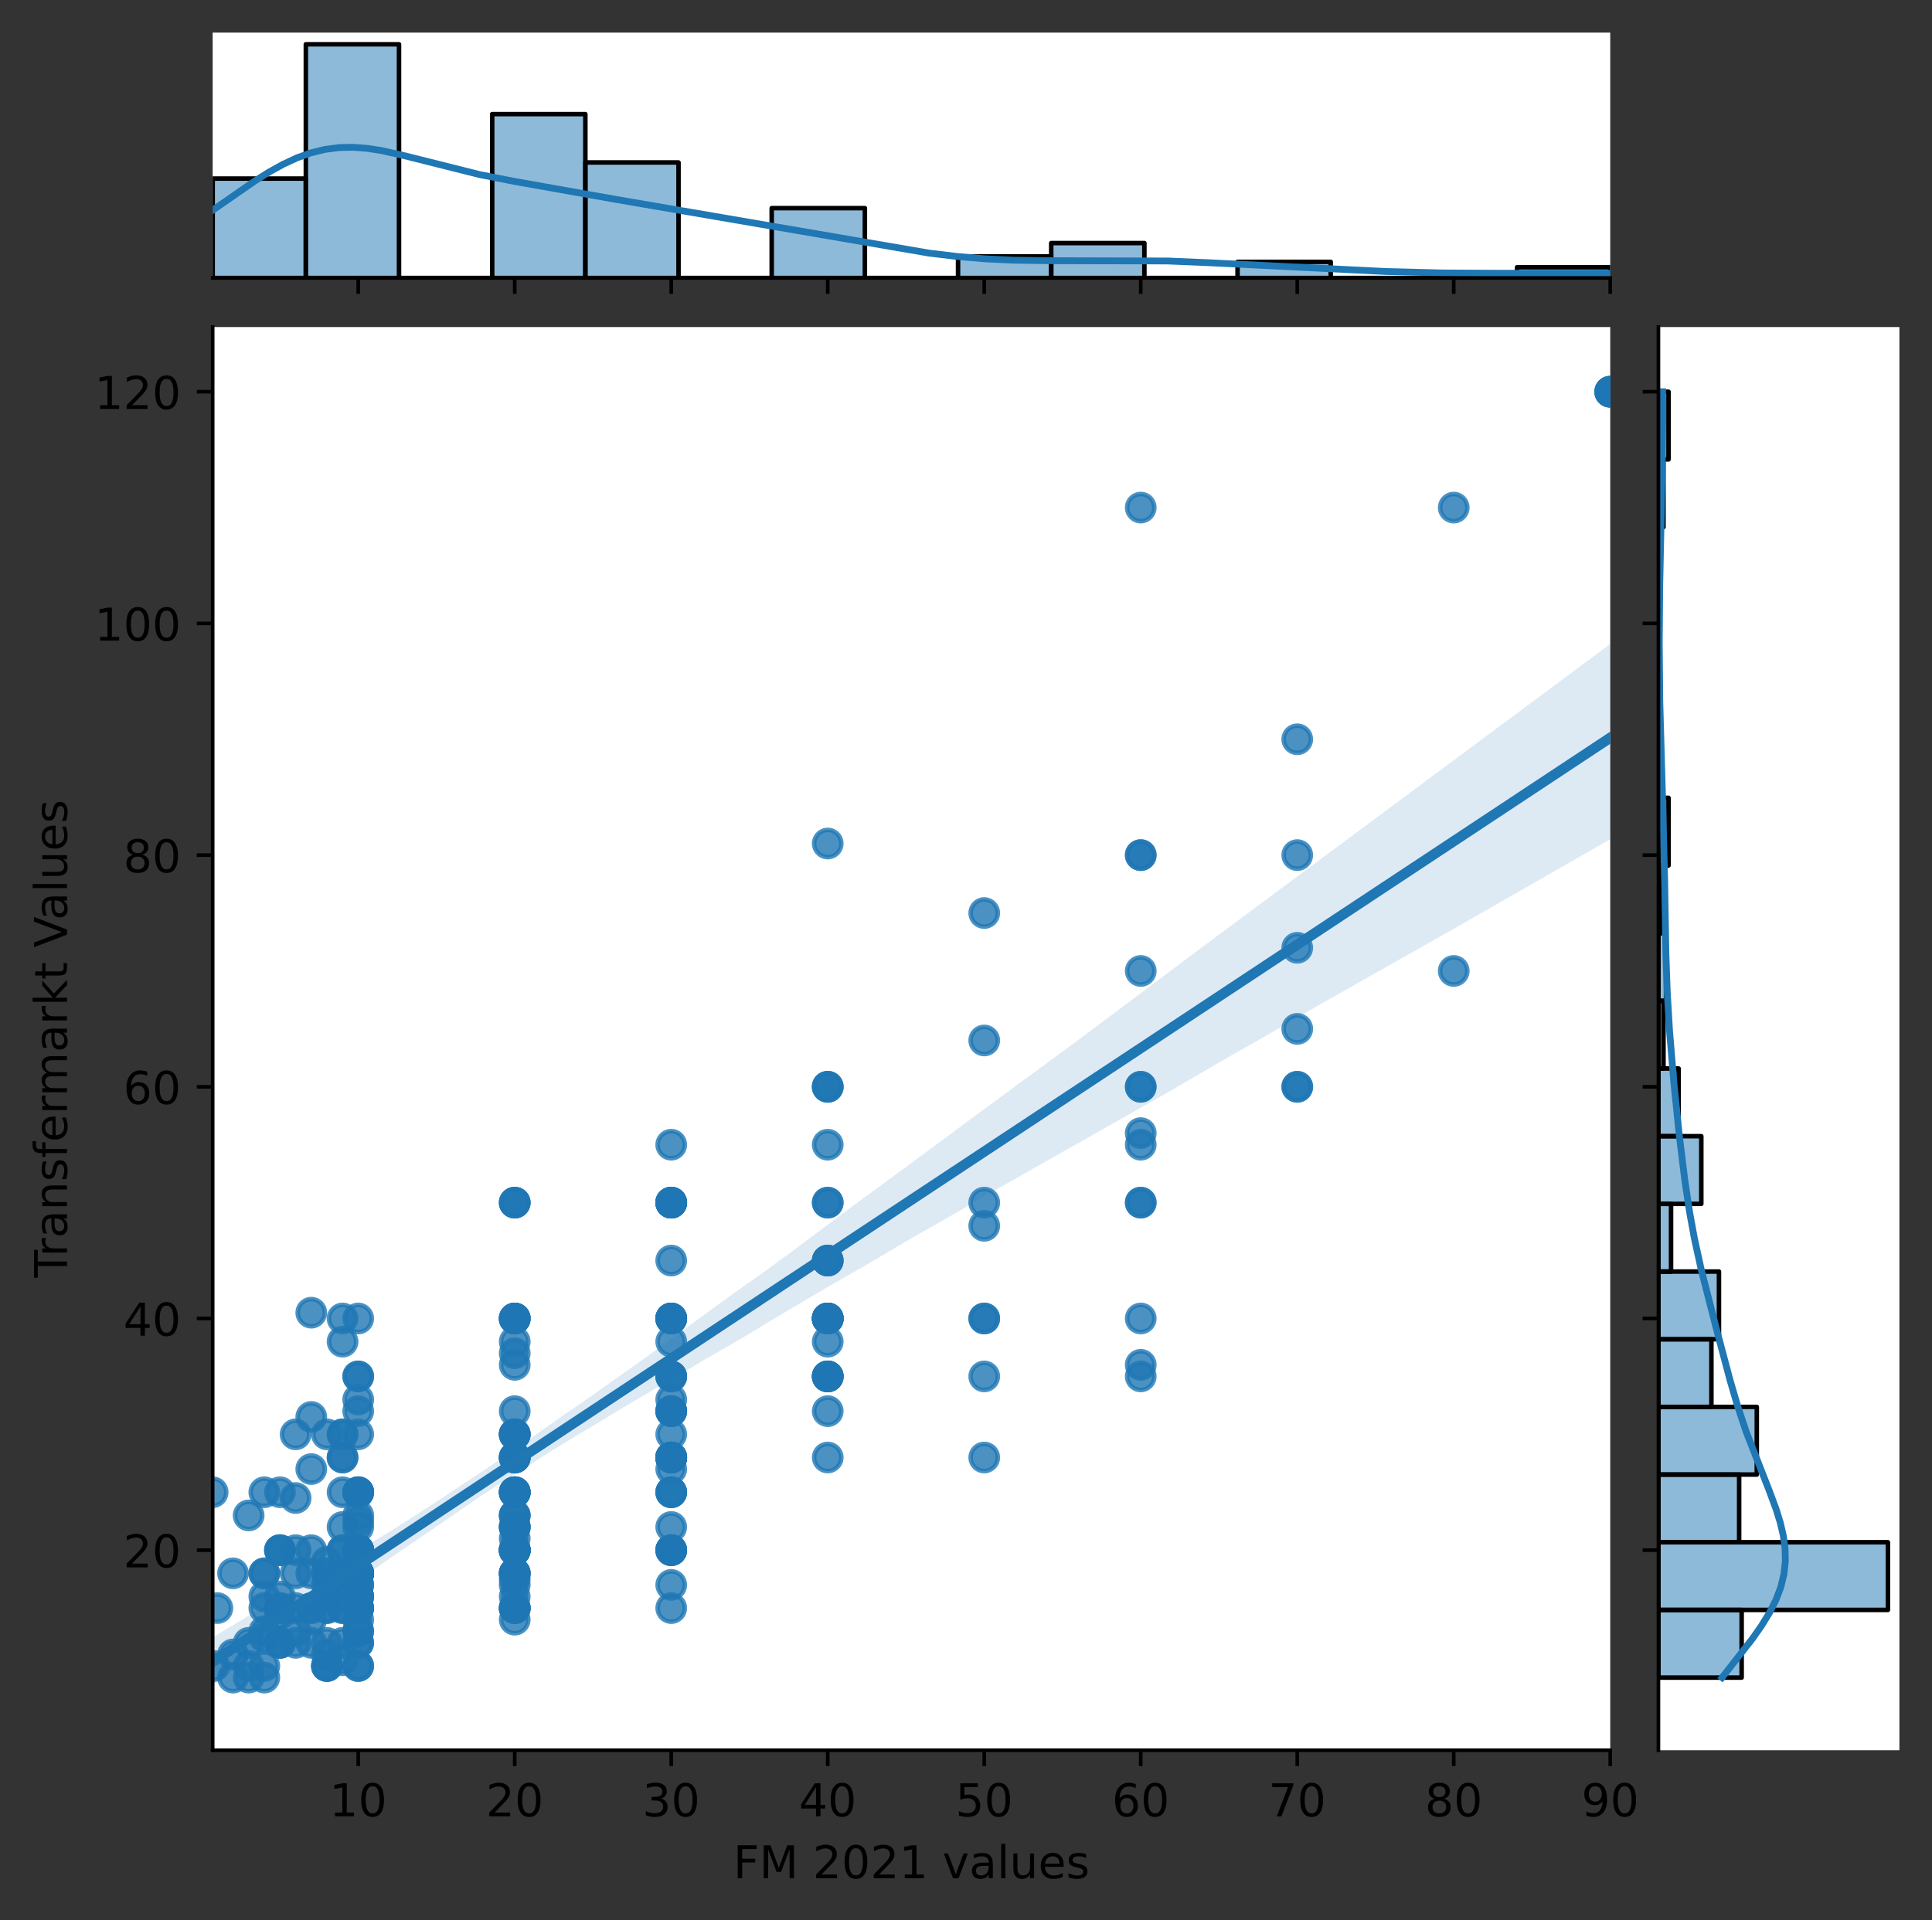 <?xml version="1.0" encoding="utf-8" standalone="no"?>
<!DOCTYPE svg PUBLIC "-//W3C//DTD SVG 1.1//EN"
  "http://www.w3.org/Graphics/SVG/1.1/DTD/svg11.dtd">
<!-- Created with matplotlib (https://matplotlib.org/) -->
<svg height="424.156pt" version="1.1" viewBox="0 0 426.659 424.156" width="426.659pt" xmlns="http://www.w3.org/2000/svg" xmlns:xlink="http://www.w3.org/1999/xlink">
 <rect x="0" y="0" width="426.659" height="424.156" fill="#333333" stroke="none"/>
 <defs>
  <style type="text/css">*{stroke-linecap:butt;stroke-linejoin:round;}</style>
 </defs>
 <g id="figure_1">
  <g id="patch_1">
   <path d="M -0 424.156 
L 426.659 424.156 
L 426.659 0 
L -0 0 
z
" style="fill:none;"/>
  </g>
  <g id="axes_1">
   <g id="patch_2">
    <path d="M 46.966 386.6 
L 355.603 386.6 
L 355.603 72.24 
L 46.966 72.24 
z
" style="fill:#ffffff;"/>
   </g>
   <g id="PathCollection_1">
    <defs>
     <path d="M 0 3 
C 0.796 3 1.559 2.684 2.121 2.121 
C 2.684 1.559 3 0.796 3 0 
C 3 -0.796 2.684 -1.559 2.121 -2.121 
C 1.559 -2.684 0.796 -3 0 -3 
C -0.796 -3 -1.559 -2.684 -2.121 -2.121 
C -2.684 -1.559 -3 -0.796 -3 0 
C -3 0.796 -2.684 1.559 -2.121 2.121 
C -1.559 2.684 -0.796 3 0 3 
z
" id="mcbd4052d67" style="stroke:#1f77b4;stroke-opacity:0.8;"/>
    </defs>
    <g clip-path="url(#p8734cdd097)">
     <use style="fill:#1f77b4;fill-opacity:0.8;stroke:#1f77b4;stroke-opacity:0.8;" x="113.67" xlink:href="#mcbd4052d67" y="342.409"/>
     <use style="fill:#1f77b4;fill-opacity:0.8;stroke:#1f77b4;stroke-opacity:0.8;" x="251.918" xlink:href="#mcbd4052d67" y="291.233"/>
     <use style="fill:#1f77b4;fill-opacity:0.8;stroke:#1f77b4;stroke-opacity:0.8;" x="75.652" xlink:href="#mcbd4052d67" y="329.615"/>
     <use style="fill:#1f77b4;fill-opacity:0.8;stroke:#1f77b4;stroke-opacity:0.8;" x="47.311" xlink:href="#mcbd4052d67" y="367.997"/>
     <use style="fill:#1f77b4;fill-opacity:0.8;stroke:#1f77b4;stroke-opacity:0.8;" x="58.371" xlink:href="#mcbd4052d67" y="361.6"/>
     <use style="fill:#1f77b4;fill-opacity:0.8;stroke:#1f77b4;stroke-opacity:0.8;" x="113.67" xlink:href="#mcbd4052d67" y="265.645"/>
     <use style="fill:#1f77b4;fill-opacity:0.8;stroke:#1f77b4;stroke-opacity:0.8;" x="79.108" xlink:href="#mcbd4052d67" y="342.409"/>
     <use style="fill:#1f77b4;fill-opacity:0.8;stroke:#1f77b4;stroke-opacity:0.8;" x="113.67" xlink:href="#mcbd4052d67" y="301.468"/>
     <use style="fill:#1f77b4;fill-opacity:0.8;stroke:#1f77b4;stroke-opacity:0.8;" x="79.108" xlink:href="#mcbd4052d67" y="342.409"/>
     <use style="fill:#1f77b4;fill-opacity:0.8;stroke:#1f77b4;stroke-opacity:0.8;" x="75.652" xlink:href="#mcbd4052d67" y="337.291"/>
     <use style="fill:#1f77b4;fill-opacity:0.8;stroke:#1f77b4;stroke-opacity:0.8;" x="217.356" xlink:href="#mcbd4052d67" y="304.027"/>
     <use style="fill:#1f77b4;fill-opacity:0.8;stroke:#1f77b4;stroke-opacity:0.8;" x="75.652" xlink:href="#mcbd4052d67" y="347.527"/>
     <use style="fill:#1f77b4;fill-opacity:0.8;stroke:#1f77b4;stroke-opacity:0.8;" x="58.371" xlink:href="#mcbd4052d67" y="370.556"/>
     <use style="fill:#1f77b4;fill-opacity:0.8;stroke:#1f77b4;stroke-opacity:0.8;" x="251.918" xlink:href="#mcbd4052d67" y="188.881"/>
     <use style="fill:#1f77b4;fill-opacity:0.8;stroke:#1f77b4;stroke-opacity:0.8;" x="148.232" xlink:href="#mcbd4052d67" y="311.703"/>
     <use style="fill:#1f77b4;fill-opacity:0.8;stroke:#1f77b4;stroke-opacity:0.8;" x="79.108" xlink:href="#mcbd4052d67" y="347.527"/>
     <use style="fill:#1f77b4;fill-opacity:0.8;stroke:#1f77b4;stroke-opacity:0.8;" x="58.371" xlink:href="#mcbd4052d67" y="347.527"/>
     <use style="fill:#1f77b4;fill-opacity:0.8;stroke:#1f77b4;stroke-opacity:0.8;" x="58.371" xlink:href="#mcbd4052d67" y="355.203"/>
     <use style="fill:#1f77b4;fill-opacity:0.8;stroke:#1f77b4;stroke-opacity:0.8;" x="79.108" xlink:href="#mcbd4052d67" y="352.644"/>
     <use style="fill:#1f77b4;fill-opacity:0.8;stroke:#1f77b4;stroke-opacity:0.8;" x="65.283" xlink:href="#mcbd4052d67" y="355.203"/>
     <use style="fill:#1f77b4;fill-opacity:0.8;stroke:#1f77b4;stroke-opacity:0.8;" x="113.67" xlink:href="#mcbd4052d67" y="291.233"/>
     <use style="fill:#1f77b4;fill-opacity:0.8;stroke:#1f77b4;stroke-opacity:0.8;" x="75.652" xlink:href="#mcbd4052d67" y="350.085"/>
     <use style="fill:#1f77b4;fill-opacity:0.8;stroke:#1f77b4;stroke-opacity:0.8;" x="217.356" xlink:href="#mcbd4052d67" y="201.675"/>
     <use style="fill:#1f77b4;fill-opacity:0.8;stroke:#1f77b4;stroke-opacity:0.8;" x="113.67" xlink:href="#mcbd4052d67" y="321.939"/>
     <use style="fill:#1f77b4;fill-opacity:0.8;stroke:#1f77b4;stroke-opacity:0.8;" x="79.108" xlink:href="#mcbd4052d67" y="360.321"/>
     <use style="fill:#1f77b4;fill-opacity:0.8;stroke:#1f77b4;stroke-opacity:0.8;" x="113.67" xlink:href="#mcbd4052d67" y="329.615"/>
     <use style="fill:#1f77b4;fill-opacity:0.8;stroke:#1f77b4;stroke-opacity:0.8;" x="251.918" xlink:href="#mcbd4052d67" y="252.851"/>
     <use style="fill:#1f77b4;fill-opacity:0.8;stroke:#1f77b4;stroke-opacity:0.8;" x="113.67" xlink:href="#mcbd4052d67" y="355.203"/>
     <use style="fill:#1f77b4;fill-opacity:0.8;stroke:#1f77b4;stroke-opacity:0.8;" x="113.67" xlink:href="#mcbd4052d67" y="337.291"/>
     <use style="fill:#1f77b4;fill-opacity:0.8;stroke:#1f77b4;stroke-opacity:0.8;" x="61.827" xlink:href="#mcbd4052d67" y="355.203"/>
     <use style="fill:#1f77b4;fill-opacity:0.8;stroke:#1f77b4;stroke-opacity:0.8;" x="286.48" xlink:href="#mcbd4052d67" y="240.057"/>
     <use style="fill:#1f77b4;fill-opacity:0.8;stroke:#1f77b4;stroke-opacity:0.8;" x="148.232" xlink:href="#mcbd4052d67" y="265.645"/>
     <use style="fill:#1f77b4;fill-opacity:0.8;stroke:#1f77b4;stroke-opacity:0.8;" x="79.108" xlink:href="#mcbd4052d67" y="367.997"/>
     <use style="fill:#1f77b4;fill-opacity:0.8;stroke:#1f77b4;stroke-opacity:0.8;" x="68.74" xlink:href="#mcbd4052d67" y="355.203"/>
     <use style="fill:#1f77b4;fill-opacity:0.8;stroke:#1f77b4;stroke-opacity:0.8;" x="72.196" xlink:href="#mcbd4052d67" y="365.438"/>
     <use style="fill:#1f77b4;fill-opacity:0.8;stroke:#1f77b4;stroke-opacity:0.8;" x="182.794" xlink:href="#mcbd4052d67" y="321.939"/>
     <use style="fill:#1f77b4;fill-opacity:0.8;stroke:#1f77b4;stroke-opacity:0.8;" x="79.108" xlink:href="#mcbd4052d67" y="347.527"/>
     <use style="fill:#1f77b4;fill-opacity:0.8;stroke:#1f77b4;stroke-opacity:0.8;" x="321.041" xlink:href="#mcbd4052d67" y="214.469"/>
     <use style="fill:#1f77b4;fill-opacity:0.8;stroke:#1f77b4;stroke-opacity:0.8;" x="148.232" xlink:href="#mcbd4052d67" y="311.703"/>
     <use style="fill:#1f77b4;fill-opacity:0.8;stroke:#1f77b4;stroke-opacity:0.8;" x="65.283" xlink:href="#mcbd4052d67" y="330.894"/>
     <use style="fill:#1f77b4;fill-opacity:0.8;stroke:#1f77b4;stroke-opacity:0.8;" x="72.196" xlink:href="#mcbd4052d67" y="352.644"/>
     <use style="fill:#1f77b4;fill-opacity:0.8;stroke:#1f77b4;stroke-opacity:0.8;" x="286.48" xlink:href="#mcbd4052d67" y="163.293"/>
     <use style="fill:#1f77b4;fill-opacity:0.8;stroke:#1f77b4;stroke-opacity:0.8;" x="79.108" xlink:href="#mcbd4052d67" y="347.527"/>
     <use style="fill:#1f77b4;fill-opacity:0.8;stroke:#1f77b4;stroke-opacity:0.8;" x="148.232" xlink:href="#mcbd4052d67" y="291.233"/>
     <use style="fill:#1f77b4;fill-opacity:0.8;stroke:#1f77b4;stroke-opacity:0.8;" x="148.232" xlink:href="#mcbd4052d67" y="304.027"/>
     <use style="fill:#1f77b4;fill-opacity:0.8;stroke:#1f77b4;stroke-opacity:0.8;" x="72.196" xlink:href="#mcbd4052d67" y="355.203"/>
     <use style="fill:#1f77b4;fill-opacity:0.8;stroke:#1f77b4;stroke-opacity:0.8;" x="148.232" xlink:href="#mcbd4052d67" y="304.027"/>
     <use style="fill:#1f77b4;fill-opacity:0.8;stroke:#1f77b4;stroke-opacity:0.8;" x="113.67" xlink:href="#mcbd4052d67" y="350.085"/>
     <use style="fill:#1f77b4;fill-opacity:0.8;stroke:#1f77b4;stroke-opacity:0.8;" x="182.794" xlink:href="#mcbd4052d67" y="240.057"/>
     <use style="fill:#1f77b4;fill-opacity:0.8;stroke:#1f77b4;stroke-opacity:0.8;" x="51.459" xlink:href="#mcbd4052d67" y="347.527"/>
     <use style="fill:#1f77b4;fill-opacity:0.8;stroke:#1f77b4;stroke-opacity:0.8;" x="79.108" xlink:href="#mcbd4052d67" y="309.145"/>
     <use style="fill:#1f77b4;fill-opacity:0.8;stroke:#1f77b4;stroke-opacity:0.8;" x="54.915" xlink:href="#mcbd4052d67" y="362.879"/>
     <use style="fill:#1f77b4;fill-opacity:0.8;stroke:#1f77b4;stroke-opacity:0.8;" x="58.371" xlink:href="#mcbd4052d67" y="352.644"/>
     <use style="fill:#1f77b4;fill-opacity:0.8;stroke:#1f77b4;stroke-opacity:0.8;" x="68.74" xlink:href="#mcbd4052d67" y="312.983"/>
     <use style="fill:#1f77b4;fill-opacity:0.8;stroke:#1f77b4;stroke-opacity:0.8;" x="113.67" xlink:href="#mcbd4052d67" y="311.703"/>
     <use style="fill:#1f77b4;fill-opacity:0.8;stroke:#1f77b4;stroke-opacity:0.8;" x="68.74" xlink:href="#mcbd4052d67" y="362.879"/>
     <use style="fill:#1f77b4;fill-opacity:0.8;stroke:#1f77b4;stroke-opacity:0.8;" x="79.108" xlink:href="#mcbd4052d67" y="362.879"/>
     <use style="fill:#1f77b4;fill-opacity:0.8;stroke:#1f77b4;stroke-opacity:0.8;" x="72.196" xlink:href="#mcbd4052d67" y="347.527"/>
     <use style="fill:#1f77b4;fill-opacity:0.8;stroke:#1f77b4;stroke-opacity:0.8;" x="148.232" xlink:href="#mcbd4052d67" y="291.233"/>
     <use style="fill:#1f77b4;fill-opacity:0.8;stroke:#1f77b4;stroke-opacity:0.8;" x="148.232" xlink:href="#mcbd4052d67" y="252.851"/>
     <use style="fill:#1f77b4;fill-opacity:0.8;stroke:#1f77b4;stroke-opacity:0.8;" x="148.232" xlink:href="#mcbd4052d67" y="296.351"/>
     <use style="fill:#1f77b4;fill-opacity:0.8;stroke:#1f77b4;stroke-opacity:0.8;" x="65.283" xlink:href="#mcbd4052d67" y="362.879"/>
     <use style="fill:#1f77b4;fill-opacity:0.8;stroke:#1f77b4;stroke-opacity:0.8;" x="75.652" xlink:href="#mcbd4052d67" y="291.233"/>
     <use style="fill:#1f77b4;fill-opacity:0.8;stroke:#1f77b4;stroke-opacity:0.8;" x="113.67" xlink:href="#mcbd4052d67" y="265.645"/>
     <use style="fill:#1f77b4;fill-opacity:0.8;stroke:#1f77b4;stroke-opacity:0.8;" x="182.794" xlink:href="#mcbd4052d67" y="291.233"/>
     <use style="fill:#1f77b4;fill-opacity:0.8;stroke:#1f77b4;stroke-opacity:0.8;" x="72.196" xlink:href="#mcbd4052d67" y="367.997"/>
     <use style="fill:#1f77b4;fill-opacity:0.8;stroke:#1f77b4;stroke-opacity:0.8;" x="72.196" xlink:href="#mcbd4052d67" y="344.968"/>
     <use style="fill:#1f77b4;fill-opacity:0.8;stroke:#1f77b4;stroke-opacity:0.8;" x="113.67" xlink:href="#mcbd4052d67" y="316.821"/>
     <use style="fill:#1f77b4;fill-opacity:0.8;stroke:#1f77b4;stroke-opacity:0.8;" x="182.794" xlink:href="#mcbd4052d67" y="278.439"/>
     <use style="fill:#1f77b4;fill-opacity:0.8;stroke:#1f77b4;stroke-opacity:0.8;" x="182.794" xlink:href="#mcbd4052d67" y="296.351"/>
     <use style="fill:#1f77b4;fill-opacity:0.8;stroke:#1f77b4;stroke-opacity:0.8;" x="251.918" xlink:href="#mcbd4052d67" y="250.292"/>
     <use style="fill:#1f77b4;fill-opacity:0.8;stroke:#1f77b4;stroke-opacity:0.8;" x="75.652" xlink:href="#mcbd4052d67" y="316.821"/>
     <use style="fill:#1f77b4;fill-opacity:0.8;stroke:#1f77b4;stroke-opacity:0.8;" x="51.459" xlink:href="#mcbd4052d67" y="365.438"/>
     <use style="fill:#1f77b4;fill-opacity:0.8;stroke:#1f77b4;stroke-opacity:0.8;" x="148.232" xlink:href="#mcbd4052d67" y="342.409"/>
     <use style="fill:#1f77b4;fill-opacity:0.8;stroke:#1f77b4;stroke-opacity:0.8;" x="79.108" xlink:href="#mcbd4052d67" y="342.409"/>
     <use style="fill:#1f77b4;fill-opacity:0.8;stroke:#1f77b4;stroke-opacity:0.8;" x="113.67" xlink:href="#mcbd4052d67" y="347.527"/>
     <use style="fill:#1f77b4;fill-opacity:0.8;stroke:#1f77b4;stroke-opacity:0.8;" x="79.108" xlink:href="#mcbd4052d67" y="347.527"/>
     <use style="fill:#1f77b4;fill-opacity:0.8;stroke:#1f77b4;stroke-opacity:0.8;" x="251.918" xlink:href="#mcbd4052d67" y="240.057"/>
     <use style="fill:#1f77b4;fill-opacity:0.8;stroke:#1f77b4;stroke-opacity:0.8;" x="65.283" xlink:href="#mcbd4052d67" y="360.321"/>
     <use style="fill:#1f77b4;fill-opacity:0.8;stroke:#1f77b4;stroke-opacity:0.8;" x="113.67" xlink:href="#mcbd4052d67" y="342.409"/>
     <use style="fill:#1f77b4;fill-opacity:0.8;stroke:#1f77b4;stroke-opacity:0.8;" x="113.67" xlink:href="#mcbd4052d67" y="342.409"/>
     <use style="fill:#1f77b4;fill-opacity:0.8;stroke:#1f77b4;stroke-opacity:0.8;" x="113.67" xlink:href="#mcbd4052d67" y="291.233"/>
     <use style="fill:#1f77b4;fill-opacity:0.8;stroke:#1f77b4;stroke-opacity:0.8;" x="75.652" xlink:href="#mcbd4052d67" y="342.409"/>
     <use style="fill:#1f77b4;fill-opacity:0.8;stroke:#1f77b4;stroke-opacity:0.8;" x="75.652" xlink:href="#mcbd4052d67" y="321.939"/>
     <use style="fill:#1f77b4;fill-opacity:0.8;stroke:#1f77b4;stroke-opacity:0.8;" x="113.67" xlink:href="#mcbd4052d67" y="291.233"/>
     <use style="fill:#1f77b4;fill-opacity:0.8;stroke:#1f77b4;stroke-opacity:0.8;" x="148.232" xlink:href="#mcbd4052d67" y="321.939"/>
     <use style="fill:#1f77b4;fill-opacity:0.8;stroke:#1f77b4;stroke-opacity:0.8;" x="251.918" xlink:href="#mcbd4052d67" y="240.057"/>
     <use style="fill:#1f77b4;fill-opacity:0.8;stroke:#1f77b4;stroke-opacity:0.8;" x="113.67" xlink:href="#mcbd4052d67" y="355.203"/>
     <use style="fill:#1f77b4;fill-opacity:0.8;stroke:#1f77b4;stroke-opacity:0.8;" x="79.108" xlink:href="#mcbd4052d67" y="329.615"/>
     <use style="fill:#1f77b4;fill-opacity:0.8;stroke:#1f77b4;stroke-opacity:0.8;" x="72.196" xlink:href="#mcbd4052d67" y="367.997"/>
     <use style="fill:#1f77b4;fill-opacity:0.8;stroke:#1f77b4;stroke-opacity:0.8;" x="113.67" xlink:href="#mcbd4052d67" y="342.409"/>
     <use style="fill:#1f77b4;fill-opacity:0.8;stroke:#1f77b4;stroke-opacity:0.8;" x="113.67" xlink:href="#mcbd4052d67" y="355.203"/>
     <use style="fill:#1f77b4;fill-opacity:0.8;stroke:#1f77b4;stroke-opacity:0.8;" x="182.794" xlink:href="#mcbd4052d67" y="291.233"/>
     <use style="fill:#1f77b4;fill-opacity:0.8;stroke:#1f77b4;stroke-opacity:0.8;" x="113.67" xlink:href="#mcbd4052d67" y="316.821"/>
     <use style="fill:#1f77b4;fill-opacity:0.8;stroke:#1f77b4;stroke-opacity:0.8;" x="79.108" xlink:href="#mcbd4052d67" y="329.615"/>
     <use style="fill:#1f77b4;fill-opacity:0.8;stroke:#1f77b4;stroke-opacity:0.8;" x="182.794" xlink:href="#mcbd4052d67" y="304.027"/>
     <use style="fill:#1f77b4;fill-opacity:0.8;stroke:#1f77b4;stroke-opacity:0.8;" x="113.67" xlink:href="#mcbd4052d67" y="337.291"/>
     <use style="fill:#1f77b4;fill-opacity:0.8;stroke:#1f77b4;stroke-opacity:0.8;" x="79.108" xlink:href="#mcbd4052d67" y="350.085"/>
     <use style="fill:#1f77b4;fill-opacity:0.8;stroke:#1f77b4;stroke-opacity:0.8;" x="148.232" xlink:href="#mcbd4052d67" y="355.203"/>
     <use style="fill:#1f77b4;fill-opacity:0.8;stroke:#1f77b4;stroke-opacity:0.8;" x="113.67" xlink:href="#mcbd4052d67" y="355.203"/>
     <use style="fill:#1f77b4;fill-opacity:0.8;stroke:#1f77b4;stroke-opacity:0.8;" x="54.915" xlink:href="#mcbd4052d67" y="367.997"/>
     <use style="fill:#1f77b4;fill-opacity:0.8;stroke:#1f77b4;stroke-opacity:0.8;" x="61.827" xlink:href="#mcbd4052d67" y="362.879"/>
     <use style="fill:#1f77b4;fill-opacity:0.8;stroke:#1f77b4;stroke-opacity:0.8;" x="113.67" xlink:href="#mcbd4052d67" y="347.527"/>
     <use style="fill:#1f77b4;fill-opacity:0.8;stroke:#1f77b4;stroke-opacity:0.8;" x="355.603" xlink:href="#mcbd4052d67" y="86.529"/>
     <use style="fill:#1f77b4;fill-opacity:0.8;stroke:#1f77b4;stroke-opacity:0.8;" x="182.794" xlink:href="#mcbd4052d67" y="291.233"/>
     <use style="fill:#1f77b4;fill-opacity:0.8;stroke:#1f77b4;stroke-opacity:0.8;" x="148.232" xlink:href="#mcbd4052d67" y="321.939"/>
     <use style="fill:#1f77b4;fill-opacity:0.8;stroke:#1f77b4;stroke-opacity:0.8;" x="113.67" xlink:href="#mcbd4052d67" y="342.409"/>
     <use style="fill:#1f77b4;fill-opacity:0.8;stroke:#1f77b4;stroke-opacity:0.8;" x="113.67" xlink:href="#mcbd4052d67" y="296.351"/>
     <use style="fill:#1f77b4;fill-opacity:0.8;stroke:#1f77b4;stroke-opacity:0.8;" x="148.232" xlink:href="#mcbd4052d67" y="321.939"/>
     <use style="fill:#1f77b4;fill-opacity:0.8;stroke:#1f77b4;stroke-opacity:0.8;" x="68.74" xlink:href="#mcbd4052d67" y="289.954"/>
     <use style="fill:#1f77b4;fill-opacity:0.8;stroke:#1f77b4;stroke-opacity:0.8;" x="51.459" xlink:href="#mcbd4052d67" y="370.556"/>
     <use style="fill:#1f77b4;fill-opacity:0.8;stroke:#1f77b4;stroke-opacity:0.8;" x="113.67" xlink:href="#mcbd4052d67" y="342.409"/>
     <use style="fill:#1f77b4;fill-opacity:0.8;stroke:#1f77b4;stroke-opacity:0.8;" x="113.67" xlink:href="#mcbd4052d67" y="291.233"/>
     <use style="fill:#1f77b4;fill-opacity:0.8;stroke:#1f77b4;stroke-opacity:0.8;" x="148.232" xlink:href="#mcbd4052d67" y="329.615"/>
     <use style="fill:#1f77b4;fill-opacity:0.8;stroke:#1f77b4;stroke-opacity:0.8;" x="251.918" xlink:href="#mcbd4052d67" y="265.645"/>
     <use style="fill:#1f77b4;fill-opacity:0.8;stroke:#1f77b4;stroke-opacity:0.8;" x="182.794" xlink:href="#mcbd4052d67" y="252.851"/>
     <use style="fill:#1f77b4;fill-opacity:0.8;stroke:#1f77b4;stroke-opacity:0.8;" x="182.794" xlink:href="#mcbd4052d67" y="304.027"/>
     <use style="fill:#1f77b4;fill-opacity:0.8;stroke:#1f77b4;stroke-opacity:0.8;" x="148.232" xlink:href="#mcbd4052d67" y="321.939"/>
     <use style="fill:#1f77b4;fill-opacity:0.8;stroke:#1f77b4;stroke-opacity:0.8;" x="113.67" xlink:href="#mcbd4052d67" y="321.939"/>
     <use style="fill:#1f77b4;fill-opacity:0.8;stroke:#1f77b4;stroke-opacity:0.8;" x="79.108" xlink:href="#mcbd4052d67" y="352.644"/>
     <use style="fill:#1f77b4;fill-opacity:0.8;stroke:#1f77b4;stroke-opacity:0.8;" x="72.196" xlink:href="#mcbd4052d67" y="355.203"/>
     <use style="fill:#1f77b4;fill-opacity:0.8;stroke:#1f77b4;stroke-opacity:0.8;" x="61.827" xlink:href="#mcbd4052d67" y="329.615"/>
     <use style="fill:#1f77b4;fill-opacity:0.8;stroke:#1f77b4;stroke-opacity:0.8;" x="72.196" xlink:href="#mcbd4052d67" y="352.644"/>
     <use style="fill:#1f77b4;fill-opacity:0.8;stroke:#1f77b4;stroke-opacity:0.8;" x="113.67" xlink:href="#mcbd4052d67" y="329.615"/>
     <use style="fill:#1f77b4;fill-opacity:0.8;stroke:#1f77b4;stroke-opacity:0.8;" x="148.232" xlink:href="#mcbd4052d67" y="316.821"/>
     <use style="fill:#1f77b4;fill-opacity:0.8;stroke:#1f77b4;stroke-opacity:0.8;" x="182.794" xlink:href="#mcbd4052d67" y="291.233"/>
     <use style="fill:#1f77b4;fill-opacity:0.8;stroke:#1f77b4;stroke-opacity:0.8;" x="68.74" xlink:href="#mcbd4052d67" y="357.762"/>
     <use style="fill:#1f77b4;fill-opacity:0.8;stroke:#1f77b4;stroke-opacity:0.8;" x="75.652" xlink:href="#mcbd4052d67" y="342.409"/>
     <use style="fill:#1f77b4;fill-opacity:0.8;stroke:#1f77b4;stroke-opacity:0.8;" x="58.371" xlink:href="#mcbd4052d67" y="367.997"/>
     <use style="fill:#1f77b4;fill-opacity:0.8;stroke:#1f77b4;stroke-opacity:0.8;" x="217.356" xlink:href="#mcbd4052d67" y="321.939"/>
     <use style="fill:#1f77b4;fill-opacity:0.8;stroke:#1f77b4;stroke-opacity:0.8;" x="113.67" xlink:href="#mcbd4052d67" y="316.821"/>
     <use style="fill:#1f77b4;fill-opacity:0.8;stroke:#1f77b4;stroke-opacity:0.8;" x="148.232" xlink:href="#mcbd4052d67" y="265.645"/>
     <use style="fill:#1f77b4;fill-opacity:0.8;stroke:#1f77b4;stroke-opacity:0.8;" x="61.827" xlink:href="#mcbd4052d67" y="355.203"/>
     <use style="fill:#1f77b4;fill-opacity:0.8;stroke:#1f77b4;stroke-opacity:0.8;" x="148.232" xlink:href="#mcbd4052d67" y="337.291"/>
     <use style="fill:#1f77b4;fill-opacity:0.8;stroke:#1f77b4;stroke-opacity:0.8;" x="251.918" xlink:href="#mcbd4052d67" y="301.468"/>
     <use style="fill:#1f77b4;fill-opacity:0.8;stroke:#1f77b4;stroke-opacity:0.8;" x="79.108" xlink:href="#mcbd4052d67" y="347.527"/>
     <use style="fill:#1f77b4;fill-opacity:0.8;stroke:#1f77b4;stroke-opacity:0.8;" x="79.108" xlink:href="#mcbd4052d67" y="342.409"/>
     <use style="fill:#1f77b4;fill-opacity:0.8;stroke:#1f77b4;stroke-opacity:0.8;" x="182.794" xlink:href="#mcbd4052d67" y="186.322"/>
     <use style="fill:#1f77b4;fill-opacity:0.8;stroke:#1f77b4;stroke-opacity:0.8;" x="79.108" xlink:href="#mcbd4052d67" y="360.321"/>
     <use style="fill:#1f77b4;fill-opacity:0.8;stroke:#1f77b4;stroke-opacity:0.8;" x="79.108" xlink:href="#mcbd4052d67" y="334.733"/>
     <use style="fill:#1f77b4;fill-opacity:0.8;stroke:#1f77b4;stroke-opacity:0.8;" x="113.67" xlink:href="#mcbd4052d67" y="347.527"/>
     <use style="fill:#1f77b4;fill-opacity:0.8;stroke:#1f77b4;stroke-opacity:0.8;" x="355.603" xlink:href="#mcbd4052d67" y="86.529"/>
     <use style="fill:#1f77b4;fill-opacity:0.8;stroke:#1f77b4;stroke-opacity:0.8;" x="113.67" xlink:href="#mcbd4052d67" y="357.762"/>
     <use style="fill:#1f77b4;fill-opacity:0.8;stroke:#1f77b4;stroke-opacity:0.8;" x="113.67" xlink:href="#mcbd4052d67" y="321.939"/>
     <use style="fill:#1f77b4;fill-opacity:0.8;stroke:#1f77b4;stroke-opacity:0.8;" x="148.232" xlink:href="#mcbd4052d67" y="321.939"/>
     <use style="fill:#1f77b4;fill-opacity:0.8;stroke:#1f77b4;stroke-opacity:0.8;" x="79.108" xlink:href="#mcbd4052d67" y="342.409"/>
     <use style="fill:#1f77b4;fill-opacity:0.8;stroke:#1f77b4;stroke-opacity:0.8;" x="72.196" xlink:href="#mcbd4052d67" y="316.821"/>
     <use style="fill:#1f77b4;fill-opacity:0.8;stroke:#1f77b4;stroke-opacity:0.8;" x="182.794" xlink:href="#mcbd4052d67" y="304.027"/>
     <use style="fill:#1f77b4;fill-opacity:0.8;stroke:#1f77b4;stroke-opacity:0.8;" x="182.794" xlink:href="#mcbd4052d67" y="291.233"/>
     <use style="fill:#1f77b4;fill-opacity:0.8;stroke:#1f77b4;stroke-opacity:0.8;" x="72.196" xlink:href="#mcbd4052d67" y="362.879"/>
     <use style="fill:#1f77b4;fill-opacity:0.8;stroke:#1f77b4;stroke-opacity:0.8;" x="148.232" xlink:href="#mcbd4052d67" y="311.703"/>
     <use style="fill:#1f77b4;fill-opacity:0.8;stroke:#1f77b4;stroke-opacity:0.8;" x="113.67" xlink:href="#mcbd4052d67" y="334.733"/>
     <use style="fill:#1f77b4;fill-opacity:0.8;stroke:#1f77b4;stroke-opacity:0.8;" x="148.232" xlink:href="#mcbd4052d67" y="324.497"/>
     <use style="fill:#1f77b4;fill-opacity:0.8;stroke:#1f77b4;stroke-opacity:0.8;" x="113.67" xlink:href="#mcbd4052d67" y="298.909"/>
     <use style="fill:#1f77b4;fill-opacity:0.8;stroke:#1f77b4;stroke-opacity:0.8;" x="79.108" xlink:href="#mcbd4052d67" y="342.409"/>
     <use style="fill:#1f77b4;fill-opacity:0.8;stroke:#1f77b4;stroke-opacity:0.8;" x="148.232" xlink:href="#mcbd4052d67" y="309.145"/>
     <use style="fill:#1f77b4;fill-opacity:0.8;stroke:#1f77b4;stroke-opacity:0.8;" x="148.232" xlink:href="#mcbd4052d67" y="278.439"/>
     <use style="fill:#1f77b4;fill-opacity:0.8;stroke:#1f77b4;stroke-opacity:0.8;" x="148.232" xlink:href="#mcbd4052d67" y="321.939"/>
     <use style="fill:#1f77b4;fill-opacity:0.8;stroke:#1f77b4;stroke-opacity:0.8;" x="61.827" xlink:href="#mcbd4052d67" y="342.409"/>
     <use style="fill:#1f77b4;fill-opacity:0.8;stroke:#1f77b4;stroke-opacity:0.8;" x="79.108" xlink:href="#mcbd4052d67" y="355.203"/>
     <use style="fill:#1f77b4;fill-opacity:0.8;stroke:#1f77b4;stroke-opacity:0.8;" x="61.827" xlink:href="#mcbd4052d67" y="362.879"/>
     <use style="fill:#1f77b4;fill-opacity:0.8;stroke:#1f77b4;stroke-opacity:0.8;" x="113.67" xlink:href="#mcbd4052d67" y="337.291"/>
     <use style="fill:#1f77b4;fill-opacity:0.8;stroke:#1f77b4;stroke-opacity:0.8;" x="75.652" xlink:href="#mcbd4052d67" y="355.203"/>
     <use style="fill:#1f77b4;fill-opacity:0.8;stroke:#1f77b4;stroke-opacity:0.8;" x="113.67" xlink:href="#mcbd4052d67" y="337.291"/>
     <use style="fill:#1f77b4;fill-opacity:0.8;stroke:#1f77b4;stroke-opacity:0.8;" x="75.652" xlink:href="#mcbd4052d67" y="296.351"/>
     <use style="fill:#1f77b4;fill-opacity:0.8;stroke:#1f77b4;stroke-opacity:0.8;" x="113.67" xlink:href="#mcbd4052d67" y="329.615"/>
     <use style="fill:#1f77b4;fill-opacity:0.8;stroke:#1f77b4;stroke-opacity:0.8;" x="113.67" xlink:href="#mcbd4052d67" y="347.527"/>
     <use style="fill:#1f77b4;fill-opacity:0.8;stroke:#1f77b4;stroke-opacity:0.8;" x="79.108" xlink:href="#mcbd4052d67" y="304.027"/>
     <use style="fill:#1f77b4;fill-opacity:0.8;stroke:#1f77b4;stroke-opacity:0.8;" x="68.74" xlink:href="#mcbd4052d67" y="324.497"/>
     <use style="fill:#1f77b4;fill-opacity:0.8;stroke:#1f77b4;stroke-opacity:0.8;" x="113.67" xlink:href="#mcbd4052d67" y="342.409"/>
     <use style="fill:#1f77b4;fill-opacity:0.8;stroke:#1f77b4;stroke-opacity:0.8;" x="113.67" xlink:href="#mcbd4052d67" y="352.644"/>
     <use style="fill:#1f77b4;fill-opacity:0.8;stroke:#1f77b4;stroke-opacity:0.8;" x="113.67" xlink:href="#mcbd4052d67" y="342.409"/>
     <use style="fill:#1f77b4;fill-opacity:0.8;stroke:#1f77b4;stroke-opacity:0.8;" x="182.794" xlink:href="#mcbd4052d67" y="304.027"/>
     <use style="fill:#1f77b4;fill-opacity:0.8;stroke:#1f77b4;stroke-opacity:0.8;" x="148.232" xlink:href="#mcbd4052d67" y="265.645"/>
     <use style="fill:#1f77b4;fill-opacity:0.8;stroke:#1f77b4;stroke-opacity:0.8;" x="251.918" xlink:href="#mcbd4052d67" y="188.881"/>
     <use style="fill:#1f77b4;fill-opacity:0.8;stroke:#1f77b4;stroke-opacity:0.8;" x="79.108" xlink:href="#mcbd4052d67" y="291.233"/>
     <use style="fill:#1f77b4;fill-opacity:0.8;stroke:#1f77b4;stroke-opacity:0.8;" x="113.67" xlink:href="#mcbd4052d67" y="316.821"/>
     <use style="fill:#1f77b4;fill-opacity:0.8;stroke:#1f77b4;stroke-opacity:0.8;" x="113.67" xlink:href="#mcbd4052d67" y="334.733"/>
     <use style="fill:#1f77b4;fill-opacity:0.8;stroke:#1f77b4;stroke-opacity:0.8;" x="68.74" xlink:href="#mcbd4052d67" y="347.527"/>
     <use style="fill:#1f77b4;fill-opacity:0.8;stroke:#1f77b4;stroke-opacity:0.8;" x="75.652" xlink:href="#mcbd4052d67" y="362.879"/>
     <use style="fill:#1f77b4;fill-opacity:0.8;stroke:#1f77b4;stroke-opacity:0.8;" x="79.108" xlink:href="#mcbd4052d67" y="355.203"/>
     <use style="fill:#1f77b4;fill-opacity:0.8;stroke:#1f77b4;stroke-opacity:0.8;" x="148.232" xlink:href="#mcbd4052d67" y="265.645"/>
     <use style="fill:#1f77b4;fill-opacity:0.8;stroke:#1f77b4;stroke-opacity:0.8;" x="182.794" xlink:href="#mcbd4052d67" y="278.439"/>
     <use style="fill:#1f77b4;fill-opacity:0.8;stroke:#1f77b4;stroke-opacity:0.8;" x="113.67" xlink:href="#mcbd4052d67" y="329.615"/>
     <use style="fill:#1f77b4;fill-opacity:0.8;stroke:#1f77b4;stroke-opacity:0.8;" x="79.108" xlink:href="#mcbd4052d67" y="304.027"/>
     <use style="fill:#1f77b4;fill-opacity:0.8;stroke:#1f77b4;stroke-opacity:0.8;" x="79.108" xlink:href="#mcbd4052d67" y="342.409"/>
     <use style="fill:#1f77b4;fill-opacity:0.8;stroke:#1f77b4;stroke-opacity:0.8;" x="61.827" xlink:href="#mcbd4052d67" y="362.879"/>
     <use style="fill:#1f77b4;fill-opacity:0.8;stroke:#1f77b4;stroke-opacity:0.8;" x="148.232" xlink:href="#mcbd4052d67" y="311.703"/>
     <use style="fill:#1f77b4;fill-opacity:0.8;stroke:#1f77b4;stroke-opacity:0.8;" x="75.652" xlink:href="#mcbd4052d67" y="350.085"/>
     <use style="fill:#1f77b4;fill-opacity:0.8;stroke:#1f77b4;stroke-opacity:0.8;" x="75.652" xlink:href="#mcbd4052d67" y="366.718"/>
     <use style="fill:#1f77b4;fill-opacity:0.8;stroke:#1f77b4;stroke-opacity:0.8;" x="148.232" xlink:href="#mcbd4052d67" y="321.939"/>
     <use style="fill:#1f77b4;fill-opacity:0.8;stroke:#1f77b4;stroke-opacity:0.8;" x="79.108" xlink:href="#mcbd4052d67" y="342.409"/>
     <use style="fill:#1f77b4;fill-opacity:0.8;stroke:#1f77b4;stroke-opacity:0.8;" x="148.232" xlink:href="#mcbd4052d67" y="291.233"/>
     <use style="fill:#1f77b4;fill-opacity:0.8;stroke:#1f77b4;stroke-opacity:0.8;" x="72.196" xlink:href="#mcbd4052d67" y="347.527"/>
     <use style="fill:#1f77b4;fill-opacity:0.8;stroke:#1f77b4;stroke-opacity:0.8;" x="355.603" xlink:href="#mcbd4052d67" y="86.529"/>
     <use style="fill:#1f77b4;fill-opacity:0.8;stroke:#1f77b4;stroke-opacity:0.8;" x="48.002" xlink:href="#mcbd4052d67" y="355.203"/>
     <use style="fill:#1f77b4;fill-opacity:0.8;stroke:#1f77b4;stroke-opacity:0.8;" x="79.108" xlink:href="#mcbd4052d67" y="329.615"/>
     <use style="fill:#1f77b4;fill-opacity:0.8;stroke:#1f77b4;stroke-opacity:0.8;" x="79.108" xlink:href="#mcbd4052d67" y="336.012"/>
     <use style="fill:#1f77b4;fill-opacity:0.8;stroke:#1f77b4;stroke-opacity:0.8;" x="72.196" xlink:href="#mcbd4052d67" y="367.997"/>
     <use style="fill:#1f77b4;fill-opacity:0.8;stroke:#1f77b4;stroke-opacity:0.8;" x="54.915" xlink:href="#mcbd4052d67" y="370.556"/>
     <use style="fill:#1f77b4;fill-opacity:0.8;stroke:#1f77b4;stroke-opacity:0.8;" x="75.652" xlink:href="#mcbd4052d67" y="347.527"/>
     <use style="fill:#1f77b4;fill-opacity:0.8;stroke:#1f77b4;stroke-opacity:0.8;" x="286.48" xlink:href="#mcbd4052d67" y="240.057"/>
     <use style="fill:#1f77b4;fill-opacity:0.8;stroke:#1f77b4;stroke-opacity:0.8;" x="148.232" xlink:href="#mcbd4052d67" y="329.615"/>
     <use style="fill:#1f77b4;fill-opacity:0.8;stroke:#1f77b4;stroke-opacity:0.8;" x="217.356" xlink:href="#mcbd4052d67" y="291.233"/>
     <use style="fill:#1f77b4;fill-opacity:0.8;stroke:#1f77b4;stroke-opacity:0.8;" x="79.108" xlink:href="#mcbd4052d67" y="352.644"/>
     <use style="fill:#1f77b4;fill-opacity:0.8;stroke:#1f77b4;stroke-opacity:0.8;" x="79.108" xlink:href="#mcbd4052d67" y="329.615"/>
     <use style="fill:#1f77b4;fill-opacity:0.8;stroke:#1f77b4;stroke-opacity:0.8;" x="148.232" xlink:href="#mcbd4052d67" y="291.233"/>
     <use style="fill:#1f77b4;fill-opacity:0.8;stroke:#1f77b4;stroke-opacity:0.8;" x="65.283" xlink:href="#mcbd4052d67" y="316.821"/>
     <use style="fill:#1f77b4;fill-opacity:0.8;stroke:#1f77b4;stroke-opacity:0.8;" x="148.232" xlink:href="#mcbd4052d67" y="291.233"/>
     <use style="fill:#1f77b4;fill-opacity:0.8;stroke:#1f77b4;stroke-opacity:0.8;" x="54.915" xlink:href="#mcbd4052d67" y="334.733"/>
     <use style="fill:#1f77b4;fill-opacity:0.8;stroke:#1f77b4;stroke-opacity:0.8;" x="182.794" xlink:href="#mcbd4052d67" y="304.027"/>
     <use style="fill:#1f77b4;fill-opacity:0.8;stroke:#1f77b4;stroke-opacity:0.8;" x="58.371" xlink:href="#mcbd4052d67" y="329.615"/>
     <use style="fill:#1f77b4;fill-opacity:0.8;stroke:#1f77b4;stroke-opacity:0.8;" x="148.232" xlink:href="#mcbd4052d67" y="329.615"/>
     <use style="fill:#1f77b4;fill-opacity:0.8;stroke:#1f77b4;stroke-opacity:0.8;" x="113.67" xlink:href="#mcbd4052d67" y="265.645"/>
     <use style="fill:#1f77b4;fill-opacity:0.8;stroke:#1f77b4;stroke-opacity:0.8;" x="286.48" xlink:href="#mcbd4052d67" y="227.263"/>
     <use style="fill:#1f77b4;fill-opacity:0.8;stroke:#1f77b4;stroke-opacity:0.8;" x="182.794" xlink:href="#mcbd4052d67" y="240.057"/>
     <use style="fill:#1f77b4;fill-opacity:0.8;stroke:#1f77b4;stroke-opacity:0.8;" x="79.108" xlink:href="#mcbd4052d67" y="350.085"/>
     <use style="fill:#1f77b4;fill-opacity:0.8;stroke:#1f77b4;stroke-opacity:0.8;" x="217.356" xlink:href="#mcbd4052d67" y="291.233"/>
     <use style="fill:#1f77b4;fill-opacity:0.8;stroke:#1f77b4;stroke-opacity:0.8;" x="148.232" xlink:href="#mcbd4052d67" y="342.409"/>
     <use style="fill:#1f77b4;fill-opacity:0.8;stroke:#1f77b4;stroke-opacity:0.8;" x="113.67" xlink:href="#mcbd4052d67" y="321.939"/>
     <use style="fill:#1f77b4;fill-opacity:0.8;stroke:#1f77b4;stroke-opacity:0.8;" x="321.041" xlink:href="#mcbd4052d67" y="112.117"/>
     <use style="fill:#1f77b4;fill-opacity:0.8;stroke:#1f77b4;stroke-opacity:0.8;" x="46.966" xlink:href="#mcbd4052d67" y="329.615"/>
     <use style="fill:#1f77b4;fill-opacity:0.8;stroke:#1f77b4;stroke-opacity:0.8;" x="182.794" xlink:href="#mcbd4052d67" y="291.233"/>
     <use style="fill:#1f77b4;fill-opacity:0.8;stroke:#1f77b4;stroke-opacity:0.8;" x="148.232" xlink:href="#mcbd4052d67" y="304.027"/>
     <use style="fill:#1f77b4;fill-opacity:0.8;stroke:#1f77b4;stroke-opacity:0.8;" x="113.67" xlink:href="#mcbd4052d67" y="334.733"/>
     <use style="fill:#1f77b4;fill-opacity:0.8;stroke:#1f77b4;stroke-opacity:0.8;" x="113.67" xlink:href="#mcbd4052d67" y="291.233"/>
     <use style="fill:#1f77b4;fill-opacity:0.8;stroke:#1f77b4;stroke-opacity:0.8;" x="182.794" xlink:href="#mcbd4052d67" y="311.703"/>
     <use style="fill:#1f77b4;fill-opacity:0.8;stroke:#1f77b4;stroke-opacity:0.8;" x="79.108" xlink:href="#mcbd4052d67" y="337.291"/>
     <use style="fill:#1f77b4;fill-opacity:0.8;stroke:#1f77b4;stroke-opacity:0.8;" x="182.794" xlink:href="#mcbd4052d67" y="240.057"/>
     <use style="fill:#1f77b4;fill-opacity:0.8;stroke:#1f77b4;stroke-opacity:0.8;" x="58.371" xlink:href="#mcbd4052d67" y="347.527"/>
     <use style="fill:#1f77b4;fill-opacity:0.8;stroke:#1f77b4;stroke-opacity:0.8;" x="217.356" xlink:href="#mcbd4052d67" y="270.763"/>
     <use style="fill:#1f77b4;fill-opacity:0.8;stroke:#1f77b4;stroke-opacity:0.8;" x="79.108" xlink:href="#mcbd4052d67" y="357.762"/>
     <use style="fill:#1f77b4;fill-opacity:0.8;stroke:#1f77b4;stroke-opacity:0.8;" x="286.48" xlink:href="#mcbd4052d67" y="209.351"/>
     <use style="fill:#1f77b4;fill-opacity:0.8;stroke:#1f77b4;stroke-opacity:0.8;" x="113.67" xlink:href="#mcbd4052d67" y="321.939"/>
     <use style="fill:#1f77b4;fill-opacity:0.8;stroke:#1f77b4;stroke-opacity:0.8;" x="61.827" xlink:href="#mcbd4052d67" y="342.409"/>
     <use style="fill:#1f77b4;fill-opacity:0.8;stroke:#1f77b4;stroke-opacity:0.8;" x="217.356" xlink:href="#mcbd4052d67" y="229.822"/>
     <use style="fill:#1f77b4;fill-opacity:0.8;stroke:#1f77b4;stroke-opacity:0.8;" x="61.827" xlink:href="#mcbd4052d67" y="342.409"/>
     <use style="fill:#1f77b4;fill-opacity:0.8;stroke:#1f77b4;stroke-opacity:0.8;" x="113.67" xlink:href="#mcbd4052d67" y="339.85"/>
     <use style="fill:#1f77b4;fill-opacity:0.8;stroke:#1f77b4;stroke-opacity:0.8;" x="113.67" xlink:href="#mcbd4052d67" y="342.409"/>
     <use style="fill:#1f77b4;fill-opacity:0.8;stroke:#1f77b4;stroke-opacity:0.8;" x="182.794" xlink:href="#mcbd4052d67" y="265.645"/>
     <use style="fill:#1f77b4;fill-opacity:0.8;stroke:#1f77b4;stroke-opacity:0.8;" x="355.603" xlink:href="#mcbd4052d67" y="86.529"/>
     <use style="fill:#1f77b4;fill-opacity:0.8;stroke:#1f77b4;stroke-opacity:0.8;" x="79.108" xlink:href="#mcbd4052d67" y="311.703"/>
     <use style="fill:#1f77b4;fill-opacity:0.8;stroke:#1f77b4;stroke-opacity:0.8;" x="251.918" xlink:href="#mcbd4052d67" y="304.027"/>
     <use style="fill:#1f77b4;fill-opacity:0.8;stroke:#1f77b4;stroke-opacity:0.8;" x="148.232" xlink:href="#mcbd4052d67" y="342.409"/>
     <use style="fill:#1f77b4;fill-opacity:0.8;stroke:#1f77b4;stroke-opacity:0.8;" x="148.232" xlink:href="#mcbd4052d67" y="321.939"/>
     <use style="fill:#1f77b4;fill-opacity:0.8;stroke:#1f77b4;stroke-opacity:0.8;" x="79.108" xlink:href="#mcbd4052d67" y="347.527"/>
     <use style="fill:#1f77b4;fill-opacity:0.8;stroke:#1f77b4;stroke-opacity:0.8;" x="61.827" xlink:href="#mcbd4052d67" y="356.482"/>
     <use style="fill:#1f77b4;fill-opacity:0.8;stroke:#1f77b4;stroke-opacity:0.8;" x="113.67" xlink:href="#mcbd4052d67" y="347.527"/>
     <use style="fill:#1f77b4;fill-opacity:0.8;stroke:#1f77b4;stroke-opacity:0.8;" x="148.232" xlink:href="#mcbd4052d67" y="321.939"/>
     <use style="fill:#1f77b4;fill-opacity:0.8;stroke:#1f77b4;stroke-opacity:0.8;" x="65.283" xlink:href="#mcbd4052d67" y="342.409"/>
     <use style="fill:#1f77b4;fill-opacity:0.8;stroke:#1f77b4;stroke-opacity:0.8;" x="148.232" xlink:href="#mcbd4052d67" y="350.085"/>
     <use style="fill:#1f77b4;fill-opacity:0.8;stroke:#1f77b4;stroke-opacity:0.8;" x="79.108" xlink:href="#mcbd4052d67" y="316.821"/>
     <use style="fill:#1f77b4;fill-opacity:0.8;stroke:#1f77b4;stroke-opacity:0.8;" x="68.74" xlink:href="#mcbd4052d67" y="342.409"/>
     <use style="fill:#1f77b4;fill-opacity:0.8;stroke:#1f77b4;stroke-opacity:0.8;" x="65.283" xlink:href="#mcbd4052d67" y="347.527"/>
     <use style="fill:#1f77b4;fill-opacity:0.8;stroke:#1f77b4;stroke-opacity:0.8;" x="182.794" xlink:href="#mcbd4052d67" y="291.233"/>
     <use style="fill:#1f77b4;fill-opacity:0.8;stroke:#1f77b4;stroke-opacity:0.8;" x="148.232" xlink:href="#mcbd4052d67" y="265.645"/>
     <use style="fill:#1f77b4;fill-opacity:0.8;stroke:#1f77b4;stroke-opacity:0.8;" x="68.74" xlink:href="#mcbd4052d67" y="355.203"/>
     <use style="fill:#1f77b4;fill-opacity:0.8;stroke:#1f77b4;stroke-opacity:0.8;" x="75.652" xlink:href="#mcbd4052d67" y="321.939"/>
     <use style="fill:#1f77b4;fill-opacity:0.8;stroke:#1f77b4;stroke-opacity:0.8;" x="113.67" xlink:href="#mcbd4052d67" y="348.806"/>
     <use style="fill:#1f77b4;fill-opacity:0.8;stroke:#1f77b4;stroke-opacity:0.8;" x="79.108" xlink:href="#mcbd4052d67" y="347.527"/>
     <use style="fill:#1f77b4;fill-opacity:0.8;stroke:#1f77b4;stroke-opacity:0.8;" x="217.356" xlink:href="#mcbd4052d67" y="265.645"/>
     <use style="fill:#1f77b4;fill-opacity:0.8;stroke:#1f77b4;stroke-opacity:0.8;" x="79.108" xlink:href="#mcbd4052d67" y="342.409"/>
     <use style="fill:#1f77b4;fill-opacity:0.8;stroke:#1f77b4;stroke-opacity:0.8;" x="251.918" xlink:href="#mcbd4052d67" y="214.469"/>
     <use style="fill:#1f77b4;fill-opacity:0.8;stroke:#1f77b4;stroke-opacity:0.8;" x="251.918" xlink:href="#mcbd4052d67" y="112.117"/>
     <use style="fill:#1f77b4;fill-opacity:0.8;stroke:#1f77b4;stroke-opacity:0.8;" x="61.827" xlink:href="#mcbd4052d67" y="352.644"/>
     <use style="fill:#1f77b4;fill-opacity:0.8;stroke:#1f77b4;stroke-opacity:0.8;" x="79.108" xlink:href="#mcbd4052d67" y="362.879"/>
     <use style="fill:#1f77b4;fill-opacity:0.8;stroke:#1f77b4;stroke-opacity:0.8;" x="79.108" xlink:href="#mcbd4052d67" y="342.409"/>
     <use style="fill:#1f77b4;fill-opacity:0.8;stroke:#1f77b4;stroke-opacity:0.8;" x="79.108" xlink:href="#mcbd4052d67" y="347.527"/>
     <use style="fill:#1f77b4;fill-opacity:0.8;stroke:#1f77b4;stroke-opacity:0.8;" x="75.652" xlink:href="#mcbd4052d67" y="355.203"/>
     <use style="fill:#1f77b4;fill-opacity:0.8;stroke:#1f77b4;stroke-opacity:0.8;" x="148.232" xlink:href="#mcbd4052d67" y="265.645"/>
     <use style="fill:#1f77b4;fill-opacity:0.8;stroke:#1f77b4;stroke-opacity:0.8;" x="286.48" xlink:href="#mcbd4052d67" y="188.881"/>
     <use style="fill:#1f77b4;fill-opacity:0.8;stroke:#1f77b4;stroke-opacity:0.8;" x="79.108" xlink:href="#mcbd4052d67" y="367.997"/>
     <use style="fill:#1f77b4;fill-opacity:0.8;stroke:#1f77b4;stroke-opacity:0.8;" x="113.67" xlink:href="#mcbd4052d67" y="329.615"/>
     <use style="fill:#1f77b4;fill-opacity:0.8;stroke:#1f77b4;stroke-opacity:0.8;" x="182.794" xlink:href="#mcbd4052d67" y="278.439"/>
     <use style="fill:#1f77b4;fill-opacity:0.8;stroke:#1f77b4;stroke-opacity:0.8;" x="251.918" xlink:href="#mcbd4052d67" y="265.645"/>
     <use style="fill:#1f77b4;fill-opacity:0.8;stroke:#1f77b4;stroke-opacity:0.8;" x="148.232" xlink:href="#mcbd4052d67" y="342.409"/>
     <use style="fill:#1f77b4;fill-opacity:0.8;stroke:#1f77b4;stroke-opacity:0.8;" x="113.67" xlink:href="#mcbd4052d67" y="342.409"/>
     <use style="fill:#1f77b4;fill-opacity:0.8;stroke:#1f77b4;stroke-opacity:0.8;" x="75.652" xlink:href="#mcbd4052d67" y="316.821"/>
     <use style="fill:#1f77b4;fill-opacity:0.8;stroke:#1f77b4;stroke-opacity:0.8;" x="72.196" xlink:href="#mcbd4052d67" y="350.085"/>
     <use style="fill:#1f77b4;fill-opacity:0.8;stroke:#1f77b4;stroke-opacity:0.8;" x="113.67" xlink:href="#mcbd4052d67" y="355.203"/>
     <use style="fill:#1f77b4;fill-opacity:0.8;stroke:#1f77b4;stroke-opacity:0.8;" x="182.794" xlink:href="#mcbd4052d67" y="265.645"/>
     <use style="fill:#1f77b4;fill-opacity:0.8;stroke:#1f77b4;stroke-opacity:0.8;" x="79.108" xlink:href="#mcbd4052d67" y="355.203"/>
     <use style="fill:#1f77b4;fill-opacity:0.8;stroke:#1f77b4;stroke-opacity:0.8;" x="58.371" xlink:href="#mcbd4052d67" y="360.321"/>
     <use style="fill:#1f77b4;fill-opacity:0.8;stroke:#1f77b4;stroke-opacity:0.8;" x="113.67" xlink:href="#mcbd4052d67" y="329.615"/>
     <use style="fill:#1f77b4;fill-opacity:0.8;stroke:#1f77b4;stroke-opacity:0.8;" x="113.67" xlink:href="#mcbd4052d67" y="342.409"/>
     <use style="fill:#1f77b4;fill-opacity:0.8;stroke:#1f77b4;stroke-opacity:0.8;" x="182.794" xlink:href="#mcbd4052d67" y="291.233"/>
     <use style="fill:#1f77b4;fill-opacity:0.8;stroke:#1f77b4;stroke-opacity:0.8;" x="113.67" xlink:href="#mcbd4052d67" y="316.821"/>
    </g>
   </g>
   <g id="PolyCollection_1">
    <path clip-path="url(#p8734cdd097)" d="M 46.966 361.646 
L 46.966 372.311 
L 50.083 370.049 
L 53.201 367.788 
L 56.318 365.526 
L 59.436 363.265 
L 62.553 361.002 
L 65.671 358.695 
L 68.788 356.455 
L 71.906 354.219 
L 75.024 352.004 
L 78.141 349.815 
L 81.259 347.626 
L 84.376 345.392 
L 87.494 343.255 
L 90.611 341.133 
L 93.729 339.014 
L 96.846 336.887 
L 99.964 334.709 
L 103.082 332.582 
L 106.199 330.463 
L 109.317 328.419 
L 112.434 326.449 
L 115.552 324.475 
L 118.669 322.473 
L 121.787 320.475 
L 124.904 318.598 
L 128.022 316.665 
L 131.14 314.837 
L 134.257 312.963 
L 137.375 311.036 
L 140.492 309.203 
L 143.61 307.389 
L 146.727 305.54 
L 149.845 303.674 
L 152.962 301.919 
L 156.08 300.034 
L 159.198 298.252 
L 162.315 296.47 
L 165.433 294.625 
L 168.55 292.727 
L 171.668 290.85 
L 174.785 288.998 
L 177.903 287.146 
L 181.02 285.333 
L 184.138 283.51 
L 187.255 281.688 
L 190.373 279.934 
L 193.491 278.107 
L 196.608 276.26 
L 199.726 274.413 
L 202.843 272.621 
L 205.961 270.851 
L 209.078 269.082 
L 212.196 267.286 
L 215.313 265.436 
L 218.431 263.638 
L 221.549 261.874 
L 224.666 260.11 
L 227.784 258.345 
L 230.901 256.581 
L 234.019 254.816 
L 237.136 253.052 
L 240.254 251.287 
L 243.371 249.523 
L 246.489 247.759 
L 249.607 245.994 
L 252.724 244.229 
L 255.842 242.463 
L 258.959 240.67 
L 262.077 238.85 
L 265.194 237.03 
L 268.312 235.209 
L 271.429 233.41 
L 274.547 231.641 
L 277.664 229.872 
L 280.782 228.08 
L 283.9 226.269 
L 287.017 224.459 
L 290.135 222.648 
L 293.252 220.875 
L 296.37 219.112 
L 299.487 217.349 
L 302.605 215.587 
L 305.722 213.824 
L 308.84 212.061 
L 311.958 210.297 
L 315.075 208.534 
L 318.193 206.771 
L 321.31 205.008 
L 324.428 203.23 
L 327.545 201.444 
L 330.663 199.658 
L 333.78 197.872 
L 336.898 196.087 
L 340.016 194.301 
L 343.133 192.515 
L 346.251 190.729 
L 349.368 188.944 
L 352.486 187.158 
L 355.603 185.372 
L 355.603 142.251 
L 355.603 142.251 
L 352.486 144.567 
L 349.368 146.884 
L 346.251 149.2 
L 343.133 151.516 
L 340.016 153.832 
L 336.898 156.149 
L 333.78 158.465 
L 330.663 160.781 
L 327.545 163.097 
L 324.428 165.414 
L 321.31 167.73 
L 318.193 170.046 
L 315.075 172.362 
L 311.958 174.679 
L 308.84 176.995 
L 305.722 179.311 
L 302.605 181.628 
L 299.487 183.944 
L 296.37 186.26 
L 293.252 188.576 
L 290.135 190.893 
L 287.017 193.209 
L 283.9 195.525 
L 280.782 197.841 
L 277.664 200.158 
L 274.547 202.474 
L 271.429 204.791 
L 268.312 207.108 
L 265.194 209.425 
L 262.077 211.764 
L 258.959 214.108 
L 255.842 216.432 
L 252.724 218.77 
L 249.607 221.108 
L 246.489 223.447 
L 243.371 225.785 
L 240.254 228.123 
L 237.136 230.452 
L 234.019 232.742 
L 230.901 235.033 
L 227.784 237.323 
L 224.666 239.614 
L 221.549 241.904 
L 218.431 244.194 
L 215.313 246.486 
L 212.196 248.801 
L 209.078 251.117 
L 205.961 253.414 
L 202.843 255.724 
L 199.726 258.037 
L 196.608 260.298 
L 193.491 262.619 
L 190.373 264.885 
L 187.255 267.2 
L 184.138 269.514 
L 181.02 271.83 
L 177.903 274.178 
L 174.785 276.526 
L 171.668 278.777 
L 168.55 281.072 
L 165.433 283.262 
L 162.315 285.46 
L 159.198 287.731 
L 156.08 289.991 
L 152.962 292.283 
L 149.845 294.568 
L 146.727 296.815 
L 143.61 299.117 
L 140.492 301.345 
L 137.375 303.543 
L 134.257 305.756 
L 131.14 307.963 
L 128.022 310.152 
L 124.904 312.256 
L 121.787 314.462 
L 118.669 316.64 
L 115.552 318.845 
L 112.434 321.026 
L 109.317 323.103 
L 106.199 325.228 
L 103.082 327.264 
L 99.964 329.327 
L 96.846 331.416 
L 93.729 333.418 
L 90.611 335.434 
L 87.494 337.417 
L 84.376 339.338 
L 81.259 341.184 
L 78.141 343.012 
L 75.024 344.903 
L 71.906 346.807 
L 68.788 348.659 
L 65.671 350.527 
L 62.553 352.302 
L 59.436 354.139 
L 56.318 356.014 
L 53.201 357.927 
L 50.083 359.8 
L 46.966 361.646 
z
" style="fill:#1f77b4;fill-opacity:0.15;"/>
   </g>
   <g id="matplotlib.axis_1">
    <g id="xtick_1">
     <g id="line2d_1">
      <defs>
       <path d="M 0 0 
L 0 3.5 
" id="m5c931f4549" style="stroke:#000000;stroke-width:0.8;"/>
      </defs>
      <g>
       <use style="stroke:#000000;stroke-width:0.8;" x="79.108" xlink:href="#m5c931f4549" y="386.6"/>
      </g>
     </g>
     <g id="text_1">
      <!-- 10 -->
      <g transform="translate(72.746 401.198)scale(0.1 -0.1)">
       <defs>
        <path d="M 12.406 8.297 
L 28.516 8.297 
L 28.516 63.922 
L 10.984 60.406 
L 10.984 69.391 
L 28.422 72.906 
L 38.281 72.906 
L 38.281 8.297 
L 54.391 8.297 
L 54.391 0 
L 12.406 0 
z
" id="DejaVuSans-49"/>
        <path d="M 31.781 66.406 
Q 24.172 66.406 20.328 58.906 
Q 16.5 51.422 16.5 36.375 
Q 16.5 21.391 20.328 13.891 
Q 24.172 6.391 31.781 6.391 
Q 39.453 6.391 43.281 13.891 
Q 47.125 21.391 47.125 36.375 
Q 47.125 51.422 43.281 58.906 
Q 39.453 66.406 31.781 66.406 
z
M 31.781 74.219 
Q 44.047 74.219 50.516 64.516 
Q 56.984 54.828 56.984 36.375 
Q 56.984 17.969 50.516 8.266 
Q 44.047 -1.422 31.781 -1.422 
Q 19.531 -1.422 13.062 8.266 
Q 6.594 17.969 6.594 36.375 
Q 6.594 54.828 13.062 64.516 
Q 19.531 74.219 31.781 74.219 
z
" id="DejaVuSans-48"/>
       </defs>
       <use xlink:href="#DejaVuSans-49"/>
       <use x="63.623" xlink:href="#DejaVuSans-48"/>
      </g>
     </g>
    </g>
    <g id="xtick_2">
     <g id="line2d_2">
      <g>
       <use style="stroke:#000000;stroke-width:0.8;" x="113.67" xlink:href="#m5c931f4549" y="386.6"/>
      </g>
     </g>
     <g id="text_2">
      <!-- 20 -->
      <g transform="translate(107.308 401.198)scale(0.1 -0.1)">
       <defs>
        <path d="M 19.188 8.297 
L 53.609 8.297 
L 53.609 0 
L 7.328 0 
L 7.328 8.297 
Q 12.938 14.109 22.625 23.891 
Q 32.328 33.688 34.812 36.531 
Q 39.547 41.844 41.422 45.531 
Q 43.312 49.219 43.312 52.781 
Q 43.312 58.594 39.234 62.25 
Q 35.156 65.922 28.609 65.922 
Q 23.969 65.922 18.812 64.312 
Q 13.672 62.703 7.812 59.422 
L 7.812 69.391 
Q 13.766 71.781 18.938 73 
Q 24.125 74.219 28.422 74.219 
Q 39.75 74.219 46.484 68.547 
Q 53.219 62.891 53.219 53.422 
Q 53.219 48.922 51.531 44.891 
Q 49.859 40.875 45.406 35.406 
Q 44.188 33.984 37.641 27.219 
Q 31.109 20.453 19.188 8.297 
z
" id="DejaVuSans-50"/>
       </defs>
       <use xlink:href="#DejaVuSans-50"/>
       <use x="63.623" xlink:href="#DejaVuSans-48"/>
      </g>
     </g>
    </g>
    <g id="xtick_3">
     <g id="line2d_3">
      <g>
       <use style="stroke:#000000;stroke-width:0.8;" x="148.232" xlink:href="#m5c931f4549" y="386.6"/>
      </g>
     </g>
     <g id="text_3">
      <!-- 30 -->
      <g transform="translate(141.869 401.198)scale(0.1 -0.1)">
       <defs>
        <path d="M 40.578 39.312 
Q 47.656 37.797 51.625 33 
Q 55.609 28.219 55.609 21.188 
Q 55.609 10.406 48.188 4.484 
Q 40.766 -1.422 27.094 -1.422 
Q 22.516 -1.422 17.656 -0.516 
Q 12.797 0.391 7.625 2.203 
L 7.625 11.719 
Q 11.719 9.328 16.594 8.109 
Q 21.484 6.891 26.812 6.891 
Q 36.078 6.891 40.938 10.547 
Q 45.797 14.203 45.797 21.188 
Q 45.797 27.641 41.281 31.266 
Q 36.766 34.906 28.719 34.906 
L 20.219 34.906 
L 20.219 43.016 
L 29.109 43.016 
Q 36.375 43.016 40.234 45.922 
Q 44.094 48.828 44.094 54.297 
Q 44.094 59.906 40.109 62.906 
Q 36.141 65.922 28.719 65.922 
Q 24.656 65.922 20.016 65.031 
Q 15.375 64.156 9.812 62.312 
L 9.812 71.094 
Q 15.438 72.656 20.344 73.438 
Q 25.25 74.219 29.594 74.219 
Q 40.828 74.219 47.359 69.109 
Q 53.906 64.016 53.906 55.328 
Q 53.906 49.266 50.438 45.094 
Q 46.969 40.922 40.578 39.312 
z
" id="DejaVuSans-51"/>
       </defs>
       <use xlink:href="#DejaVuSans-51"/>
       <use x="63.623" xlink:href="#DejaVuSans-48"/>
      </g>
     </g>
    </g>
    <g id="xtick_4">
     <g id="line2d_4">
      <g>
       <use style="stroke:#000000;stroke-width:0.8;" x="182.794" xlink:href="#m5c931f4549" y="386.6"/>
      </g>
     </g>
     <g id="text_4">
      <!-- 40 -->
      <g transform="translate(176.431 401.198)scale(0.1 -0.1)">
       <defs>
        <path d="M 37.797 64.312 
L 12.891 25.391 
L 37.797 25.391 
z
M 35.203 72.906 
L 47.609 72.906 
L 47.609 25.391 
L 58.016 25.391 
L 58.016 17.188 
L 47.609 17.188 
L 47.609 0 
L 37.797 0 
L 37.797 17.188 
L 4.891 17.188 
L 4.891 26.703 
z
" id="DejaVuSans-52"/>
       </defs>
       <use xlink:href="#DejaVuSans-52"/>
       <use x="63.623" xlink:href="#DejaVuSans-48"/>
      </g>
     </g>
    </g>
    <g id="xtick_5">
     <g id="line2d_5">
      <g>
       <use style="stroke:#000000;stroke-width:0.8;" x="217.356" xlink:href="#m5c931f4549" y="386.6"/>
      </g>
     </g>
     <g id="text_5">
      <!-- 50 -->
      <g transform="translate(210.993 401.198)scale(0.1 -0.1)">
       <defs>
        <path d="M 10.797 72.906 
L 49.516 72.906 
L 49.516 64.594 
L 19.828 64.594 
L 19.828 46.734 
Q 21.969 47.469 24.109 47.828 
Q 26.266 48.188 28.422 48.188 
Q 40.625 48.188 47.75 41.5 
Q 54.891 34.812 54.891 23.391 
Q 54.891 11.625 47.562 5.094 
Q 40.234 -1.422 26.906 -1.422 
Q 22.312 -1.422 17.547 -0.641 
Q 12.797 0.141 7.719 1.703 
L 7.719 11.625 
Q 12.109 9.234 16.797 8.062 
Q 21.484 6.891 26.703 6.891 
Q 35.156 6.891 40.078 11.328 
Q 45.016 15.766 45.016 23.391 
Q 45.016 31 40.078 35.438 
Q 35.156 39.891 26.703 39.891 
Q 22.75 39.891 18.812 39.016 
Q 14.891 38.141 10.797 36.281 
z
" id="DejaVuSans-53"/>
       </defs>
       <use xlink:href="#DejaVuSans-53"/>
       <use x="63.623" xlink:href="#DejaVuSans-48"/>
      </g>
     </g>
    </g>
    <g id="xtick_6">
     <g id="line2d_6">
      <g>
       <use style="stroke:#000000;stroke-width:0.8;" x="251.918" xlink:href="#m5c931f4549" y="386.6"/>
      </g>
     </g>
     <g id="text_6">
      <!-- 60 -->
      <g transform="translate(245.555 401.198)scale(0.1 -0.1)">
       <defs>
        <path d="M 33.016 40.375 
Q 26.375 40.375 22.484 35.828 
Q 18.609 31.297 18.609 23.391 
Q 18.609 15.531 22.484 10.953 
Q 26.375 6.391 33.016 6.391 
Q 39.656 6.391 43.531 10.953 
Q 47.406 15.531 47.406 23.391 
Q 47.406 31.297 43.531 35.828 
Q 39.656 40.375 33.016 40.375 
z
M 52.594 71.297 
L 52.594 62.312 
Q 48.875 64.062 45.094 64.984 
Q 41.312 65.922 37.594 65.922 
Q 27.828 65.922 22.672 59.328 
Q 17.531 52.734 16.797 39.406 
Q 19.672 43.656 24.016 45.922 
Q 28.375 48.188 33.594 48.188 
Q 44.578 48.188 50.953 41.516 
Q 57.328 34.859 57.328 23.391 
Q 57.328 12.156 50.688 5.359 
Q 44.047 -1.422 33.016 -1.422 
Q 20.359 -1.422 13.672 8.266 
Q 6.984 17.969 6.984 36.375 
Q 6.984 53.656 15.188 63.938 
Q 23.391 74.219 37.203 74.219 
Q 40.922 74.219 44.703 73.484 
Q 48.484 72.75 52.594 71.297 
z
" id="DejaVuSans-54"/>
       </defs>
       <use xlink:href="#DejaVuSans-54"/>
       <use x="63.623" xlink:href="#DejaVuSans-48"/>
      </g>
     </g>
    </g>
    <g id="xtick_7">
     <g id="line2d_7">
      <g>
       <use style="stroke:#000000;stroke-width:0.8;" x="286.48" xlink:href="#m5c931f4549" y="386.6"/>
      </g>
     </g>
     <g id="text_7">
      <!-- 70 -->
      <g transform="translate(280.117 401.198)scale(0.1 -0.1)">
       <defs>
        <path d="M 8.203 72.906 
L 55.078 72.906 
L 55.078 68.703 
L 28.609 0 
L 18.312 0 
L 43.219 64.594 
L 8.203 64.594 
z
" id="DejaVuSans-55"/>
       </defs>
       <use xlink:href="#DejaVuSans-55"/>
       <use x="63.623" xlink:href="#DejaVuSans-48"/>
      </g>
     </g>
    </g>
    <g id="xtick_8">
     <g id="line2d_8">
      <g>
       <use style="stroke:#000000;stroke-width:0.8;" x="321.041" xlink:href="#m5c931f4549" y="386.6"/>
      </g>
     </g>
     <g id="text_8">
      <!-- 80 -->
      <g transform="translate(314.679 401.198)scale(0.1 -0.1)">
       <defs>
        <path d="M 31.781 34.625 
Q 24.75 34.625 20.719 30.859 
Q 16.703 27.094 16.703 20.516 
Q 16.703 13.922 20.719 10.156 
Q 24.75 6.391 31.781 6.391 
Q 38.812 6.391 42.859 10.172 
Q 46.922 13.969 46.922 20.516 
Q 46.922 27.094 42.891 30.859 
Q 38.875 34.625 31.781 34.625 
z
M 21.922 38.812 
Q 15.578 40.375 12.031 44.719 
Q 8.5 49.078 8.5 55.328 
Q 8.5 64.062 14.719 69.141 
Q 20.953 74.219 31.781 74.219 
Q 42.672 74.219 48.875 69.141 
Q 55.078 64.062 55.078 55.328 
Q 55.078 49.078 51.531 44.719 
Q 48 40.375 41.703 38.812 
Q 48.828 37.156 52.797 32.312 
Q 56.781 27.484 56.781 20.516 
Q 56.781 9.906 50.312 4.234 
Q 43.844 -1.422 31.781 -1.422 
Q 19.734 -1.422 13.25 4.234 
Q 6.781 9.906 6.781 20.516 
Q 6.781 27.484 10.781 32.312 
Q 14.797 37.156 21.922 38.812 
z
M 18.312 54.391 
Q 18.312 48.734 21.844 45.562 
Q 25.391 42.391 31.781 42.391 
Q 38.141 42.391 41.719 45.562 
Q 45.312 48.734 45.312 54.391 
Q 45.312 60.062 41.719 63.234 
Q 38.141 66.406 31.781 66.406 
Q 25.391 66.406 21.844 63.234 
Q 18.312 60.062 18.312 54.391 
z
" id="DejaVuSans-56"/>
       </defs>
       <use xlink:href="#DejaVuSans-56"/>
       <use x="63.623" xlink:href="#DejaVuSans-48"/>
      </g>
     </g>
    </g>
    <g id="xtick_9">
     <g id="line2d_9">
      <g>
       <use style="stroke:#000000;stroke-width:0.8;" x="355.603" xlink:href="#m5c931f4549" y="386.6"/>
      </g>
     </g>
     <g id="text_9">
      <!-- 90 -->
      <g transform="translate(349.241 401.198)scale(0.1 -0.1)">
       <defs>
        <path d="M 10.984 1.516 
L 10.984 10.5 
Q 14.703 8.734 18.5 7.812 
Q 22.312 6.891 25.984 6.891 
Q 35.75 6.891 40.891 13.453 
Q 46.047 20.016 46.781 33.406 
Q 43.953 29.203 39.594 26.953 
Q 35.25 24.703 29.984 24.703 
Q 19.047 24.703 12.672 31.312 
Q 6.297 37.938 6.297 49.422 
Q 6.297 60.641 12.938 67.422 
Q 19.578 74.219 30.609 74.219 
Q 43.266 74.219 49.922 64.516 
Q 56.594 54.828 56.594 36.375 
Q 56.594 19.141 48.406 8.859 
Q 40.234 -1.422 26.422 -1.422 
Q 22.703 -1.422 18.891 -0.688 
Q 15.094 0.047 10.984 1.516 
z
M 30.609 32.422 
Q 37.25 32.422 41.125 36.953 
Q 45.016 41.5 45.016 49.422 
Q 45.016 57.281 41.125 61.844 
Q 37.25 66.406 30.609 66.406 
Q 23.969 66.406 20.094 61.844 
Q 16.219 57.281 16.219 49.422 
Q 16.219 41.5 20.094 36.953 
Q 23.969 32.422 30.609 32.422 
z
" id="DejaVuSans-57"/>
       </defs>
       <use xlink:href="#DejaVuSans-57"/>
       <use x="63.623" xlink:href="#DejaVuSans-48"/>
      </g>
     </g>
    </g>
    <g id="text_10">
     <!-- FM 2021 values -->
     <g transform="translate(161.929 414.877)scale(0.1 -0.1)">
      <defs>
       <path d="M 9.812 72.906 
L 51.703 72.906 
L 51.703 64.594 
L 19.672 64.594 
L 19.672 43.109 
L 48.578 43.109 
L 48.578 34.812 
L 19.672 34.812 
L 19.672 0 
L 9.812 0 
z
" id="DejaVuSans-70"/>
       <path d="M 9.812 72.906 
L 24.516 72.906 
L 43.109 23.297 
L 61.812 72.906 
L 76.516 72.906 
L 76.516 0 
L 66.891 0 
L 66.891 64.016 
L 48.094 14.016 
L 38.188 14.016 
L 19.391 64.016 
L 19.391 0 
L 9.812 0 
z
" id="DejaVuSans-77"/>
       <path id="DejaVuSans-32"/>
       <path d="M 2.984 54.688 
L 12.5 54.688 
L 29.594 8.797 
L 46.688 54.688 
L 56.203 54.688 
L 35.688 0 
L 23.484 0 
z
" id="DejaVuSans-118"/>
       <path d="M 34.281 27.484 
Q 23.391 27.484 19.188 25 
Q 14.984 22.516 14.984 16.5 
Q 14.984 11.719 18.141 8.906 
Q 21.297 6.109 26.703 6.109 
Q 34.188 6.109 38.703 11.406 
Q 43.219 16.703 43.219 25.484 
L 43.219 27.484 
z
M 52.203 31.203 
L 52.203 0 
L 43.219 0 
L 43.219 8.297 
Q 40.141 3.328 35.547 0.953 
Q 30.953 -1.422 24.312 -1.422 
Q 15.922 -1.422 10.953 3.297 
Q 6 8.016 6 15.922 
Q 6 25.141 12.172 29.828 
Q 18.359 34.516 30.609 34.516 
L 43.219 34.516 
L 43.219 35.406 
Q 43.219 41.609 39.141 45 
Q 35.062 48.391 27.688 48.391 
Q 23 48.391 18.547 47.266 
Q 14.109 46.141 10.016 43.891 
L 10.016 52.203 
Q 14.938 54.109 19.578 55.047 
Q 24.219 56 28.609 56 
Q 40.484 56 46.344 49.844 
Q 52.203 43.703 52.203 31.203 
z
" id="DejaVuSans-97"/>
       <path d="M 9.422 75.984 
L 18.406 75.984 
L 18.406 0 
L 9.422 0 
z
" id="DejaVuSans-108"/>
       <path d="M 8.5 21.578 
L 8.5 54.688 
L 17.484 54.688 
L 17.484 21.922 
Q 17.484 14.156 20.5 10.266 
Q 23.531 6.391 29.594 6.391 
Q 36.859 6.391 41.078 11.031 
Q 45.312 15.672 45.312 23.688 
L 45.312 54.688 
L 54.297 54.688 
L 54.297 0 
L 45.312 0 
L 45.312 8.406 
Q 42.047 3.422 37.719 1 
Q 33.406 -1.422 27.688 -1.422 
Q 18.266 -1.422 13.375 4.438 
Q 8.5 10.297 8.5 21.578 
z
M 31.109 56 
z
" id="DejaVuSans-117"/>
       <path d="M 56.203 29.594 
L 56.203 25.203 
L 14.891 25.203 
Q 15.484 15.922 20.484 11.062 
Q 25.484 6.203 34.422 6.203 
Q 39.594 6.203 44.453 7.469 
Q 49.312 8.734 54.109 11.281 
L 54.109 2.781 
Q 49.266 0.734 44.188 -0.344 
Q 39.109 -1.422 33.891 -1.422 
Q 20.797 -1.422 13.156 6.188 
Q 5.516 13.812 5.516 26.812 
Q 5.516 40.234 12.766 48.109 
Q 20.016 56 32.328 56 
Q 43.359 56 49.781 48.891 
Q 56.203 41.797 56.203 29.594 
z
M 47.219 32.234 
Q 47.125 39.594 43.094 43.984 
Q 39.062 48.391 32.422 48.391 
Q 24.906 48.391 20.391 44.141 
Q 15.875 39.891 15.188 32.172 
z
" id="DejaVuSans-101"/>
       <path d="M 44.281 53.078 
L 44.281 44.578 
Q 40.484 46.531 36.375 47.5 
Q 32.281 48.484 27.875 48.484 
Q 21.188 48.484 17.844 46.438 
Q 14.5 44.391 14.5 40.281 
Q 14.5 37.156 16.891 35.375 
Q 19.281 33.594 26.516 31.984 
L 29.594 31.297 
Q 39.156 29.25 43.188 25.516 
Q 47.219 21.781 47.219 15.094 
Q 47.219 7.469 41.188 3.016 
Q 35.156 -1.422 24.609 -1.422 
Q 20.219 -1.422 15.453 -0.562 
Q 10.688 0.297 5.422 2 
L 5.422 11.281 
Q 10.406 8.688 15.234 7.391 
Q 20.062 6.109 24.812 6.109 
Q 31.156 6.109 34.562 8.281 
Q 37.984 10.453 37.984 14.406 
Q 37.984 18.062 35.516 20.016 
Q 33.062 21.969 24.703 23.781 
L 21.578 24.516 
Q 13.234 26.266 9.516 29.906 
Q 5.812 33.547 5.812 39.891 
Q 5.812 47.609 11.281 51.797 
Q 16.75 56 26.812 56 
Q 31.781 56 36.172 55.266 
Q 40.578 54.547 44.281 53.078 
z
" id="DejaVuSans-115"/>
      </defs>
      <use xlink:href="#DejaVuSans-70"/>
      <use x="57.52" xlink:href="#DejaVuSans-77"/>
      <use x="143.799" xlink:href="#DejaVuSans-32"/>
      <use x="175.586" xlink:href="#DejaVuSans-50"/>
      <use x="239.209" xlink:href="#DejaVuSans-48"/>
      <use x="302.832" xlink:href="#DejaVuSans-50"/>
      <use x="366.455" xlink:href="#DejaVuSans-49"/>
      <use x="430.078" xlink:href="#DejaVuSans-32"/>
      <use x="461.865" xlink:href="#DejaVuSans-118"/>
      <use x="521.045" xlink:href="#DejaVuSans-97"/>
      <use x="582.324" xlink:href="#DejaVuSans-108"/>
      <use x="610.107" xlink:href="#DejaVuSans-117"/>
      <use x="673.486" xlink:href="#DejaVuSans-101"/>
      <use x="735.01" xlink:href="#DejaVuSans-115"/>
     </g>
    </g>
   </g>
   <g id="matplotlib.axis_2">
    <g id="ytick_1">
     <g id="line2d_10">
      <defs>
       <path d="M 0 0 
L -3.5 0 
" id="m2c67be48e1" style="stroke:#000000;stroke-width:0.8;"/>
      </defs>
      <g>
       <use style="stroke:#000000;stroke-width:0.8;" x="46.966" xlink:href="#m2c67be48e1" y="342.409"/>
      </g>
     </g>
     <g id="text_11">
      <!-- 20 -->
      <g transform="translate(27.241 346.208)scale(0.1 -0.1)">
       <use xlink:href="#DejaVuSans-50"/>
       <use x="63.623" xlink:href="#DejaVuSans-48"/>
      </g>
     </g>
    </g>
    <g id="ytick_2">
     <g id="line2d_11">
      <g>
       <use style="stroke:#000000;stroke-width:0.8;" x="46.966" xlink:href="#m2c67be48e1" y="291.233"/>
      </g>
     </g>
     <g id="text_12">
      <!-- 40 -->
      <g transform="translate(27.241 295.032)scale(0.1 -0.1)">
       <use xlink:href="#DejaVuSans-52"/>
       <use x="63.623" xlink:href="#DejaVuSans-48"/>
      </g>
     </g>
    </g>
    <g id="ytick_3">
     <g id="line2d_12">
      <g>
       <use style="stroke:#000000;stroke-width:0.8;" x="46.966" xlink:href="#m2c67be48e1" y="240.057"/>
      </g>
     </g>
     <g id="text_13">
      <!-- 60 -->
      <g transform="translate(27.241 243.856)scale(0.1 -0.1)">
       <use xlink:href="#DejaVuSans-54"/>
       <use x="63.623" xlink:href="#DejaVuSans-48"/>
      </g>
     </g>
    </g>
    <g id="ytick_4">
     <g id="line2d_13">
      <g>
       <use style="stroke:#000000;stroke-width:0.8;" x="46.966" xlink:href="#m2c67be48e1" y="188.881"/>
      </g>
     </g>
     <g id="text_14">
      <!-- 80 -->
      <g transform="translate(27.241 192.68)scale(0.1 -0.1)">
       <use xlink:href="#DejaVuSans-56"/>
       <use x="63.623" xlink:href="#DejaVuSans-48"/>
      </g>
     </g>
    </g>
    <g id="ytick_5">
     <g id="line2d_14">
      <g>
       <use style="stroke:#000000;stroke-width:0.8;" x="46.966" xlink:href="#m2c67be48e1" y="137.705"/>
      </g>
     </g>
     <g id="text_15">
      <!-- 100 -->
      <g transform="translate(20.878 141.504)scale(0.1 -0.1)">
       <use xlink:href="#DejaVuSans-49"/>
       <use x="63.623" xlink:href="#DejaVuSans-48"/>
       <use x="127.246" xlink:href="#DejaVuSans-48"/>
      </g>
     </g>
    </g>
    <g id="ytick_6">
     <g id="line2d_15">
      <g>
       <use style="stroke:#000000;stroke-width:0.8;" x="46.966" xlink:href="#m2c67be48e1" y="86.529"/>
      </g>
     </g>
     <g id="text_16">
      <!-- 120 -->
      <g transform="translate(20.878 90.328)scale(0.1 -0.1)">
       <use xlink:href="#DejaVuSans-49"/>
       <use x="63.623" xlink:href="#DejaVuSans-50"/>
       <use x="127.246" xlink:href="#DejaVuSans-48"/>
      </g>
     </g>
    </g>
    <g id="text_17">
     <!-- Transfermarkt Values -->
     <g transform="translate(14.798 282.204)rotate(-90)scale(0.1 -0.1)">
      <defs>
       <path d="M -0.297 72.906 
L 61.375 72.906 
L 61.375 64.594 
L 35.5 64.594 
L 35.5 0 
L 25.594 0 
L 25.594 64.594 
L -0.297 64.594 
z
" id="DejaVuSans-84"/>
       <path d="M 41.109 46.297 
Q 39.594 47.172 37.812 47.578 
Q 36.031 48 33.891 48 
Q 26.266 48 22.188 43.047 
Q 18.109 38.094 18.109 28.812 
L 18.109 0 
L 9.078 0 
L 9.078 54.688 
L 18.109 54.688 
L 18.109 46.188 
Q 20.953 51.172 25.484 53.578 
Q 30.031 56 36.531 56 
Q 37.453 56 38.578 55.875 
Q 39.703 55.766 41.062 55.516 
z
" id="DejaVuSans-114"/>
       <path d="M 54.891 33.016 
L 54.891 0 
L 45.906 0 
L 45.906 32.719 
Q 45.906 40.484 42.875 44.328 
Q 39.844 48.188 33.797 48.188 
Q 26.516 48.188 22.312 43.547 
Q 18.109 38.922 18.109 30.906 
L 18.109 0 
L 9.078 0 
L 9.078 54.688 
L 18.109 54.688 
L 18.109 46.188 
Q 21.344 51.125 25.703 53.562 
Q 30.078 56 35.797 56 
Q 45.219 56 50.047 50.172 
Q 54.891 44.344 54.891 33.016 
z
" id="DejaVuSans-110"/>
       <path d="M 37.109 75.984 
L 37.109 68.5 
L 28.516 68.5 
Q 23.688 68.5 21.797 66.547 
Q 19.922 64.594 19.922 59.516 
L 19.922 54.688 
L 34.719 54.688 
L 34.719 47.703 
L 19.922 47.703 
L 19.922 0 
L 10.891 0 
L 10.891 47.703 
L 2.297 47.703 
L 2.297 54.688 
L 10.891 54.688 
L 10.891 58.5 
Q 10.891 67.625 15.141 71.797 
Q 19.391 75.984 28.609 75.984 
z
" id="DejaVuSans-102"/>
       <path d="M 52 44.188 
Q 55.375 50.25 60.062 53.125 
Q 64.75 56 71.094 56 
Q 79.641 56 84.281 50.016 
Q 88.922 44.047 88.922 33.016 
L 88.922 0 
L 79.891 0 
L 79.891 32.719 
Q 79.891 40.578 77.094 44.375 
Q 74.312 48.188 68.609 48.188 
Q 61.625 48.188 57.562 43.547 
Q 53.516 38.922 53.516 30.906 
L 53.516 0 
L 44.484 0 
L 44.484 32.719 
Q 44.484 40.625 41.703 44.406 
Q 38.922 48.188 33.109 48.188 
Q 26.219 48.188 22.156 43.531 
Q 18.109 38.875 18.109 30.906 
L 18.109 0 
L 9.078 0 
L 9.078 54.688 
L 18.109 54.688 
L 18.109 46.188 
Q 21.188 51.219 25.484 53.609 
Q 29.781 56 35.688 56 
Q 41.656 56 45.828 52.969 
Q 50 49.953 52 44.188 
z
" id="DejaVuSans-109"/>
       <path d="M 9.078 75.984 
L 18.109 75.984 
L 18.109 31.109 
L 44.922 54.688 
L 56.391 54.688 
L 27.391 29.109 
L 57.625 0 
L 45.906 0 
L 18.109 26.703 
L 18.109 0 
L 9.078 0 
z
" id="DejaVuSans-107"/>
       <path d="M 18.312 70.219 
L 18.312 54.688 
L 36.812 54.688 
L 36.812 47.703 
L 18.312 47.703 
L 18.312 18.016 
Q 18.312 11.328 20.141 9.422 
Q 21.969 7.516 27.594 7.516 
L 36.812 7.516 
L 36.812 0 
L 27.594 0 
Q 17.188 0 13.234 3.875 
Q 9.281 7.766 9.281 18.016 
L 9.281 47.703 
L 2.688 47.703 
L 2.688 54.688 
L 9.281 54.688 
L 9.281 70.219 
z
" id="DejaVuSans-116"/>
       <path d="M 28.609 0 
L 0.781 72.906 
L 11.078 72.906 
L 34.188 11.531 
L 57.328 72.906 
L 67.578 72.906 
L 39.797 0 
z
" id="DejaVuSans-86"/>
      </defs>
      <use xlink:href="#DejaVuSans-84"/>
      <use x="46.334" xlink:href="#DejaVuSans-114"/>
      <use x="87.447" xlink:href="#DejaVuSans-97"/>
      <use x="148.727" xlink:href="#DejaVuSans-110"/>
      <use x="212.105" xlink:href="#DejaVuSans-115"/>
      <use x="264.205" xlink:href="#DejaVuSans-102"/>
      <use x="299.41" xlink:href="#DejaVuSans-101"/>
      <use x="360.934" xlink:href="#DejaVuSans-114"/>
      <use x="400.297" xlink:href="#DejaVuSans-109"/>
      <use x="497.709" xlink:href="#DejaVuSans-97"/>
      <use x="558.988" xlink:href="#DejaVuSans-114"/>
      <use x="600.102" xlink:href="#DejaVuSans-107"/>
      <use x="658.012" xlink:href="#DejaVuSans-116"/>
      <use x="697.221" xlink:href="#DejaVuSans-32"/>
      <use x="729.008" xlink:href="#DejaVuSans-86"/>
      <use x="789.666" xlink:href="#DejaVuSans-97"/>
      <use x="850.945" xlink:href="#DejaVuSans-108"/>
      <use x="878.729" xlink:href="#DejaVuSans-117"/>
      <use x="942.107" xlink:href="#DejaVuSans-101"/>
      <use x="1003.631" xlink:href="#DejaVuSans-115"/>
     </g>
    </g>
   </g>
   <g id="line2d_16">
    <path clip-path="url(#p8734cdd097)" d="M 46.966 367.065 
L 50.083 365.003 
L 53.201 362.941 
L 56.318 360.879 
L 59.436 358.818 
L 62.553 356.756 
L 65.671 354.694 
L 68.788 352.632 
L 71.906 350.571 
L 75.024 348.509 
L 78.141 346.447 
L 81.259 344.385 
L 84.376 342.324 
L 87.494 340.262 
L 90.611 338.2 
L 93.729 336.138 
L 96.846 334.077 
L 99.964 332.015 
L 103.082 329.953 
L 106.199 327.892 
L 109.317 325.83 
L 112.434 323.768 
L 115.552 321.706 
L 118.669 319.645 
L 121.787 317.583 
L 124.904 315.521 
L 128.022 313.459 
L 131.14 311.398 
L 134.257 309.336 
L 137.375 307.274 
L 140.492 305.212 
L 143.61 303.151 
L 146.727 301.089 
L 149.845 299.027 
L 152.962 296.966 
L 156.08 294.904 
L 159.198 292.842 
L 162.315 290.78 
L 165.433 288.719 
L 168.55 286.657 
L 171.668 284.595 
L 174.785 282.533 
L 177.903 280.472 
L 181.02 278.41 
L 184.138 276.348 
L 187.255 274.286 
L 190.373 272.225 
L 193.491 270.163 
L 196.608 268.101 
L 199.726 266.039 
L 202.843 263.978 
L 205.961 261.916 
L 209.078 259.854 
L 212.196 257.793 
L 215.313 255.731 
L 218.431 253.669 
L 221.549 251.607 
L 224.666 249.546 
L 227.784 247.484 
L 230.901 245.422 
L 234.019 243.36 
L 237.136 241.299 
L 240.254 239.237 
L 243.371 237.175 
L 246.489 235.113 
L 249.607 233.052 
L 252.724 230.99 
L 255.842 228.928 
L 258.959 226.867 
L 262.077 224.805 
L 265.194 222.743 
L 268.312 220.681 
L 271.429 218.62 
L 274.547 216.558 
L 277.664 214.496 
L 280.782 212.434 
L 283.9 210.373 
L 287.017 208.311 
L 290.135 206.249 
L 293.252 204.187 
L 296.37 202.126 
L 299.487 200.064 
L 302.605 198.002 
L 305.722 195.94 
L 308.84 193.879 
L 311.958 191.817 
L 315.075 189.755 
L 318.193 187.694 
L 321.31 185.632 
L 324.428 183.57 
L 327.545 181.508 
L 330.663 179.447 
L 333.78 177.385 
L 336.898 175.323 
L 340.016 173.261 
L 343.133 171.2 
L 346.251 169.138 
L 349.368 167.076 
L 352.486 165.014 
L 355.603 162.953 
" style="fill:none;stroke:#1f77b4;stroke-linecap:square;stroke-width:2.25;"/>
   </g>
   <g id="patch_3">
    <path d="M 46.966 386.6 
L 46.966 72.24 
" style="fill:none;stroke:#000000;stroke-linecap:square;stroke-linejoin:miter;stroke-width:0.8;"/>
   </g>
   <g id="patch_4">
    <path d="M 46.966 386.6 
L 355.603 386.6 
" style="fill:none;stroke:#000000;stroke-linecap:square;stroke-linejoin:miter;stroke-width:0.8;"/>
   </g>
  </g>
  <g id="axes_2">
   <g id="patch_5">
    <path d="M 46.966 61.4 
L 355.603 61.4 
L 355.603 7.2 
L 46.966 7.2 
z
" style="fill:#ffffff;"/>
   </g>
   <g id="patch_6">
    <path clip-path="url(#p7995ccf1aa)" d="M 46.966 61.4 
L 67.541 61.4 
L 67.541 39.447 
L 46.966 39.447 
z
" style="fill:#1f77b4;fill-opacity:0.5;stroke:#000000;stroke-linejoin:miter;"/>
   </g>
   <g id="patch_7">
    <path clip-path="url(#p7995ccf1aa)" d="M 67.541 61.4 
L 88.117 61.4 
L 88.117 9.781 
L 67.541 9.781 
z
" style="fill:#1f77b4;fill-opacity:0.5;stroke:#000000;stroke-linejoin:miter;"/>
   </g>
   <g id="patch_8">
    <path clip-path="url(#p7995ccf1aa)" d="M 88.117 61.4 
L 108.693 61.4 
L 108.693 61.4 
L 88.117 61.4 
z
" style="fill:#1f77b4;fill-opacity:0.5;stroke:#000000;stroke-linejoin:miter;"/>
   </g>
   <g id="patch_9">
    <path clip-path="url(#p7995ccf1aa)" d="M 108.693 61.4 
L 129.269 61.4 
L 129.269 25.207 
L 108.693 25.207 
z
" style="fill:#1f77b4;fill-opacity:0.5;stroke:#000000;stroke-linejoin:miter;"/>
   </g>
   <g id="patch_10">
    <path clip-path="url(#p7995ccf1aa)" d="M 129.269 61.4 
L 149.845 61.4 
L 149.845 35.887 
L 129.269 35.887 
z
" style="fill:#1f77b4;fill-opacity:0.5;stroke:#000000;stroke-linejoin:miter;"/>
   </g>
   <g id="patch_11">
    <path clip-path="url(#p7995ccf1aa)" d="M 149.845 61.4 
L 170.421 61.4 
L 170.421 61.4 
L 149.845 61.4 
z
" style="fill:#1f77b4;fill-opacity:0.5;stroke:#000000;stroke-linejoin:miter;"/>
   </g>
   <g id="patch_12">
    <path clip-path="url(#p7995ccf1aa)" d="M 170.421 61.4 
L 190.997 61.4 
L 190.997 45.974 
L 170.421 45.974 
z
" style="fill:#1f77b4;fill-opacity:0.5;stroke:#000000;stroke-linejoin:miter;"/>
   </g>
   <g id="patch_13">
    <path clip-path="url(#p7995ccf1aa)" d="M 190.997 61.4 
L 211.572 61.4 
L 211.572 61.4 
L 190.997 61.4 
z
" style="fill:#1f77b4;fill-opacity:0.5;stroke:#000000;stroke-linejoin:miter;"/>
   </g>
   <g id="patch_14">
    <path clip-path="url(#p7995ccf1aa)" d="M 211.572 61.4 
L 232.148 61.4 
L 232.148 56.653 
L 211.572 56.653 
z
" style="fill:#1f77b4;fill-opacity:0.5;stroke:#000000;stroke-linejoin:miter;"/>
   </g>
   <g id="patch_15">
    <path clip-path="url(#p7995ccf1aa)" d="M 232.148 61.4 
L 252.724 61.4 
L 252.724 53.687 
L 232.148 53.687 
z
" style="fill:#1f77b4;fill-opacity:0.5;stroke:#000000;stroke-linejoin:miter;"/>
   </g>
   <g id="patch_16">
    <path clip-path="url(#p7995ccf1aa)" d="M 252.724 61.4 
L 273.3 61.4 
L 273.3 61.4 
L 252.724 61.4 
z
" style="fill:#1f77b4;fill-opacity:0.5;stroke:#000000;stroke-linejoin:miter;"/>
   </g>
   <g id="patch_17">
    <path clip-path="url(#p7995ccf1aa)" d="M 273.3 61.4 
L 293.876 61.4 
L 293.876 57.84 
L 273.3 57.84 
z
" style="fill:#1f77b4;fill-opacity:0.5;stroke:#000000;stroke-linejoin:miter;"/>
   </g>
   <g id="patch_18">
    <path clip-path="url(#p7995ccf1aa)" d="M 293.876 61.4 
L 314.452 61.4 
L 314.452 61.4 
L 293.876 61.4 
z
" style="fill:#1f77b4;fill-opacity:0.5;stroke:#000000;stroke-linejoin:miter;"/>
   </g>
   <g id="patch_19">
    <path clip-path="url(#p7995ccf1aa)" d="M 314.452 61.4 
L 335.027 61.4 
L 335.027 60.213 
L 314.452 60.213 
z
" style="fill:#1f77b4;fill-opacity:0.5;stroke:#000000;stroke-linejoin:miter;"/>
   </g>
   <g id="patch_20">
    <path clip-path="url(#p7995ccf1aa)" d="M 335.027 61.4 
L 355.603 61.4 
L 355.603 59.027 
L 335.027 59.027 
z
" style="fill:#1f77b4;fill-opacity:0.5;stroke:#000000;stroke-linejoin:miter;"/>
   </g>
   <g id="matplotlib.axis_3">
    <g id="xtick_10">
     <g id="line2d_17">
      <g>
       <use style="stroke:#000000;stroke-width:0.8;" x="79.108" xlink:href="#m5c931f4549" y="61.4"/>
      </g>
     </g>
    </g>
    <g id="xtick_11">
     <g id="line2d_18">
      <g>
       <use style="stroke:#000000;stroke-width:0.8;" x="113.67" xlink:href="#m5c931f4549" y="61.4"/>
      </g>
     </g>
    </g>
    <g id="xtick_12">
     <g id="line2d_19">
      <g>
       <use style="stroke:#000000;stroke-width:0.8;" x="148.232" xlink:href="#m5c931f4549" y="61.4"/>
      </g>
     </g>
    </g>
    <g id="xtick_13">
     <g id="line2d_20">
      <g>
       <use style="stroke:#000000;stroke-width:0.8;" x="182.794" xlink:href="#m5c931f4549" y="61.4"/>
      </g>
     </g>
    </g>
    <g id="xtick_14">
     <g id="line2d_21">
      <g>
       <use style="stroke:#000000;stroke-width:0.8;" x="217.356" xlink:href="#m5c931f4549" y="61.4"/>
      </g>
     </g>
    </g>
    <g id="xtick_15">
     <g id="line2d_22">
      <g>
       <use style="stroke:#000000;stroke-width:0.8;" x="251.918" xlink:href="#m5c931f4549" y="61.4"/>
      </g>
     </g>
    </g>
    <g id="xtick_16">
     <g id="line2d_23">
      <g>
       <use style="stroke:#000000;stroke-width:0.8;" x="286.48" xlink:href="#m5c931f4549" y="61.4"/>
      </g>
     </g>
    </g>
    <g id="xtick_17">
     <g id="line2d_24">
      <g>
       <use style="stroke:#000000;stroke-width:0.8;" x="321.041" xlink:href="#m5c931f4549" y="61.4"/>
      </g>
     </g>
    </g>
    <g id="xtick_18">
     <g id="line2d_25">
      <g>
       <use style="stroke:#000000;stroke-width:0.8;" x="355.603" xlink:href="#m5c931f4549" y="61.4"/>
      </g>
     </g>
    </g>
   </g>
   <g id="matplotlib.axis_4">
    <g id="ytick_7"/>
    <g id="ytick_8"/>
   </g>
   <g id="line2d_26">
    <path clip-path="url(#p7995ccf1aa)" d="M 46.966 46.428 
L 56.271 39.98 
L 59.373 38.034 
L 62.475 36.31 
L 65.577 34.869 
L 68.679 33.757 
L 71.781 32.999 
L 74.883 32.598 
L 77.984 32.535 
L 81.086 32.77 
L 84.188 33.248 
L 88.841 34.279 
L 105.901 38.556 
L 113.656 40.079 
L 135.369 43.934 
L 205.162 55.906 
L 211.366 56.651 
L 217.569 57.175 
L 223.773 57.472 
L 231.528 57.584 
L 257.894 57.65 
L 267.2 58.043 
L 305.973 59.97 
L 318.381 60.288 
L 330.788 60.369 
L 355.603 60.346 
L 355.603 60.346 
" style="fill:none;stroke:#1f77b4;stroke-linecap:square;stroke-width:1.5;"/>
   </g>
   <g id="patch_21">
    <path d="M 46.966 61.4 
L 355.603 61.4 
" style="fill:none;stroke:#000000;stroke-linecap:square;stroke-linejoin:miter;stroke-width:0.8;"/>
   </g>
  </g>
  <g id="axes_3">
   <g id="patch_22">
    <path d="M 366.246 386.6 
L 419.459 386.6 
L 419.459 72.24 
L 366.246 72.24 
z
" style="fill:#ffffff;"/>
   </g>
   <g id="patch_23">
    <path clip-path="url(#pda4997bca5)" d="M 366.246 370.556 
L 384.624 370.556 
L 384.624 355.607 
L 366.246 355.607 
z
" style="fill:#1f77b4;fill-opacity:0.5;stroke:#000000;stroke-linejoin:miter;"/>
   </g>
   <g id="patch_24">
    <path clip-path="url(#pda4997bca5)" d="M 366.246 355.607 
L 416.925 355.607 
L 416.925 340.658 
L 366.246 340.658 
z
" style="fill:#1f77b4;fill-opacity:0.5;stroke:#000000;stroke-linejoin:miter;"/>
   </g>
   <g id="patch_25">
    <path clip-path="url(#pda4997bca5)" d="M 366.246 340.658 
L 384.067 340.658 
L 384.067 325.71 
L 366.246 325.71 
z
" style="fill:#1f77b4;fill-opacity:0.5;stroke:#000000;stroke-linejoin:miter;"/>
   </g>
   <g id="patch_26">
    <path clip-path="url(#pda4997bca5)" d="M 366.246 325.71 
L 387.966 325.71 
L 387.966 310.761 
L 366.246 310.761 
z
" style="fill:#1f77b4;fill-opacity:0.5;stroke:#000000;stroke-linejoin:miter;"/>
   </g>
   <g id="patch_27">
    <path clip-path="url(#pda4997bca5)" d="M 366.246 310.761 
L 377.941 310.761 
L 377.941 295.812 
L 366.246 295.812 
z
" style="fill:#1f77b4;fill-opacity:0.5;stroke:#000000;stroke-linejoin:miter;"/>
   </g>
   <g id="patch_28">
    <path clip-path="url(#pda4997bca5)" d="M 366.246 295.812 
L 379.612 295.812 
L 379.612 280.863 
L 366.246 280.863 
z
" style="fill:#1f77b4;fill-opacity:0.5;stroke:#000000;stroke-linejoin:miter;"/>
   </g>
   <g id="patch_29">
    <path clip-path="url(#pda4997bca5)" d="M 366.246 280.863 
L 369.031 280.863 
L 369.031 265.914 
L 366.246 265.914 
z
" style="fill:#1f77b4;fill-opacity:0.5;stroke:#000000;stroke-linejoin:miter;"/>
   </g>
   <g id="patch_30">
    <path clip-path="url(#pda4997bca5)" d="M 366.246 265.914 
L 375.714 265.914 
L 375.714 250.966 
L 366.246 250.966 
z
" style="fill:#1f77b4;fill-opacity:0.5;stroke:#000000;stroke-linejoin:miter;"/>
   </g>
   <g id="patch_31">
    <path clip-path="url(#pda4997bca5)" d="M 366.246 250.966 
L 370.701 250.966 
L 370.701 236.017 
L 366.246 236.017 
z
" style="fill:#1f77b4;fill-opacity:0.5;stroke:#000000;stroke-linejoin:miter;"/>
   </g>
   <g id="patch_32">
    <path clip-path="url(#pda4997bca5)" d="M 366.246 236.017 
L 367.36 236.017 
L 367.36 221.068 
L 366.246 221.068 
z
" style="fill:#1f77b4;fill-opacity:0.5;stroke:#000000;stroke-linejoin:miter;"/>
   </g>
   <g id="patch_33">
    <path clip-path="url(#pda4997bca5)" d="M 366.246 221.068 
L 367.917 221.068 
L 367.917 206.119 
L 366.246 206.119 
z
" style="fill:#1f77b4;fill-opacity:0.5;stroke:#000000;stroke-linejoin:miter;"/>
   </g>
   <g id="patch_34">
    <path clip-path="url(#pda4997bca5)" d="M 366.246 206.119 
L 366.803 206.119 
L 366.803 191.171 
L 366.246 191.171 
z
" style="fill:#1f77b4;fill-opacity:0.5;stroke:#000000;stroke-linejoin:miter;"/>
   </g>
   <g id="patch_35">
    <path clip-path="url(#pda4997bca5)" d="M 366.246 191.171 
L 368.474 191.171 
L 368.474 176.222 
L 366.246 176.222 
z
" style="fill:#1f77b4;fill-opacity:0.5;stroke:#000000;stroke-linejoin:miter;"/>
   </g>
   <g id="patch_36">
    <path clip-path="url(#pda4997bca5)" d="M 366.246 176.222 
L 366.803 176.222 
L 366.803 161.273 
L 366.246 161.273 
z
" style="fill:#1f77b4;fill-opacity:0.5;stroke:#000000;stroke-linejoin:miter;"/>
   </g>
   <g id="patch_37">
    <path clip-path="url(#pda4997bca5)" d="M 366.246 161.273 
L 366.246 161.273 
L 366.246 146.324 
L 366.246 146.324 
z
" style="fill:#1f77b4;fill-opacity:0.5;stroke:#000000;stroke-linejoin:miter;"/>
   </g>
   <g id="patch_38">
    <path clip-path="url(#pda4997bca5)" d="M 366.246 146.324 
L 366.246 146.324 
L 366.246 131.375 
L 366.246 131.375 
z
" style="fill:#1f77b4;fill-opacity:0.5;stroke:#000000;stroke-linejoin:miter;"/>
   </g>
   <g id="patch_39">
    <path clip-path="url(#pda4997bca5)" d="M 366.246 131.375 
L 366.246 131.375 
L 366.246 116.427 
L 366.246 116.427 
z
" style="fill:#1f77b4;fill-opacity:0.5;stroke:#000000;stroke-linejoin:miter;"/>
   </g>
   <g id="patch_40">
    <path clip-path="url(#pda4997bca5)" d="M 366.246 116.427 
L 367.36 116.427 
L 367.36 101.478 
L 366.246 101.478 
z
" style="fill:#1f77b4;fill-opacity:0.5;stroke:#000000;stroke-linejoin:miter;"/>
   </g>
   <g id="patch_41">
    <path clip-path="url(#pda4997bca5)" d="M 366.246 101.478 
L 368.474 101.478 
L 368.474 86.529 
L 366.246 86.529 
z
" style="fill:#1f77b4;fill-opacity:0.5;stroke:#000000;stroke-linejoin:miter;"/>
   </g>
   <g id="matplotlib.axis_5">
    <g id="xtick_19"/>
    <g id="xtick_20"/>
   </g>
   <g id="matplotlib.axis_6">
    <g id="ytick_9">
     <g id="line2d_27">
      <g>
       <use style="stroke:#000000;stroke-width:0.8;" x="366.246" xlink:href="#m2c67be48e1" y="342.409"/>
      </g>
     </g>
    </g>
    <g id="ytick_10">
     <g id="line2d_28">
      <g>
       <use style="stroke:#000000;stroke-width:0.8;" x="366.246" xlink:href="#m2c67be48e1" y="291.233"/>
      </g>
     </g>
    </g>
    <g id="ytick_11">
     <g id="line2d_29">
      <g>
       <use style="stroke:#000000;stroke-width:0.8;" x="366.246" xlink:href="#m2c67be48e1" y="240.057"/>
      </g>
     </g>
    </g>
    <g id="ytick_12">
     <g id="line2d_30">
      <g>
       <use style="stroke:#000000;stroke-width:0.8;" x="366.246" xlink:href="#m2c67be48e1" y="188.881"/>
      </g>
     </g>
    </g>
    <g id="ytick_13">
     <g id="line2d_31">
      <g>
       <use style="stroke:#000000;stroke-width:0.8;" x="366.246" xlink:href="#m2c67be48e1" y="137.705"/>
      </g>
     </g>
    </g>
    <g id="ytick_14">
     <g id="line2d_32">
      <g>
       <use style="stroke:#000000;stroke-width:0.8;" x="366.246" xlink:href="#m2c67be48e1" y="86.529"/>
      </g>
     </g>
    </g>
   </g>
   <g id="line2d_33">
    <path clip-path="url(#pda4997bca5)" d="M 380.299 370.556 
L 386.982 361.992 
L 388.984 359.138 
L 390.74 356.283 
L 392.183 353.429 
L 393.266 350.574 
L 393.962 347.72 
L 394.269 344.865 
L 394.207 342.01 
L 393.814 339.156 
L 393.146 336.301 
L 392.264 333.447 
L 390.68 329.165 
L 385.646 316.32 
L 383.742 310.611 
L 382.071 304.901 
L 379.034 293.483 
L 375.743 280.638 
L 374.175 273.501 
L 373.135 267.792 
L 372.064 260.656 
L 370.837 250.665 
L 369.662 239.247 
L 368.708 227.829 
L 368.198 219.265 
L 367.893 210.702 
L 367.629 195.002 
L 367.279 180.729 
L 366.549 155.038 
L 366.43 142.193 
L 366.532 129.347 
L 367.042 105.084 
L 367.201 92.238 
L 367.174 86.529 
L 367.174 86.529 
" style="fill:none;stroke:#1f77b4;stroke-linecap:square;stroke-width:1.5;"/>
   </g>
   <g id="patch_42">
    <path d="M 366.246 386.6 
L 366.246 72.24 
" style="fill:none;stroke:#000000;stroke-linecap:square;stroke-linejoin:miter;stroke-width:0.8;"/>
   </g>
  </g>
 </g>
 <defs>
  <clipPath id="p8734cdd097">
   <rect height="314.36" width="308.638" x="46.966" y="72.24"/>
  </clipPath>
  <clipPath id="p7995ccf1aa">
   <rect height="54.2" width="308.638" x="46.966" y="7.2"/>
  </clipPath>
  <clipPath id="pda4997bca5">
   <rect height="314.36" width="53.213" x="366.246" y="72.24"/>
  </clipPath>
 </defs>
</svg>
